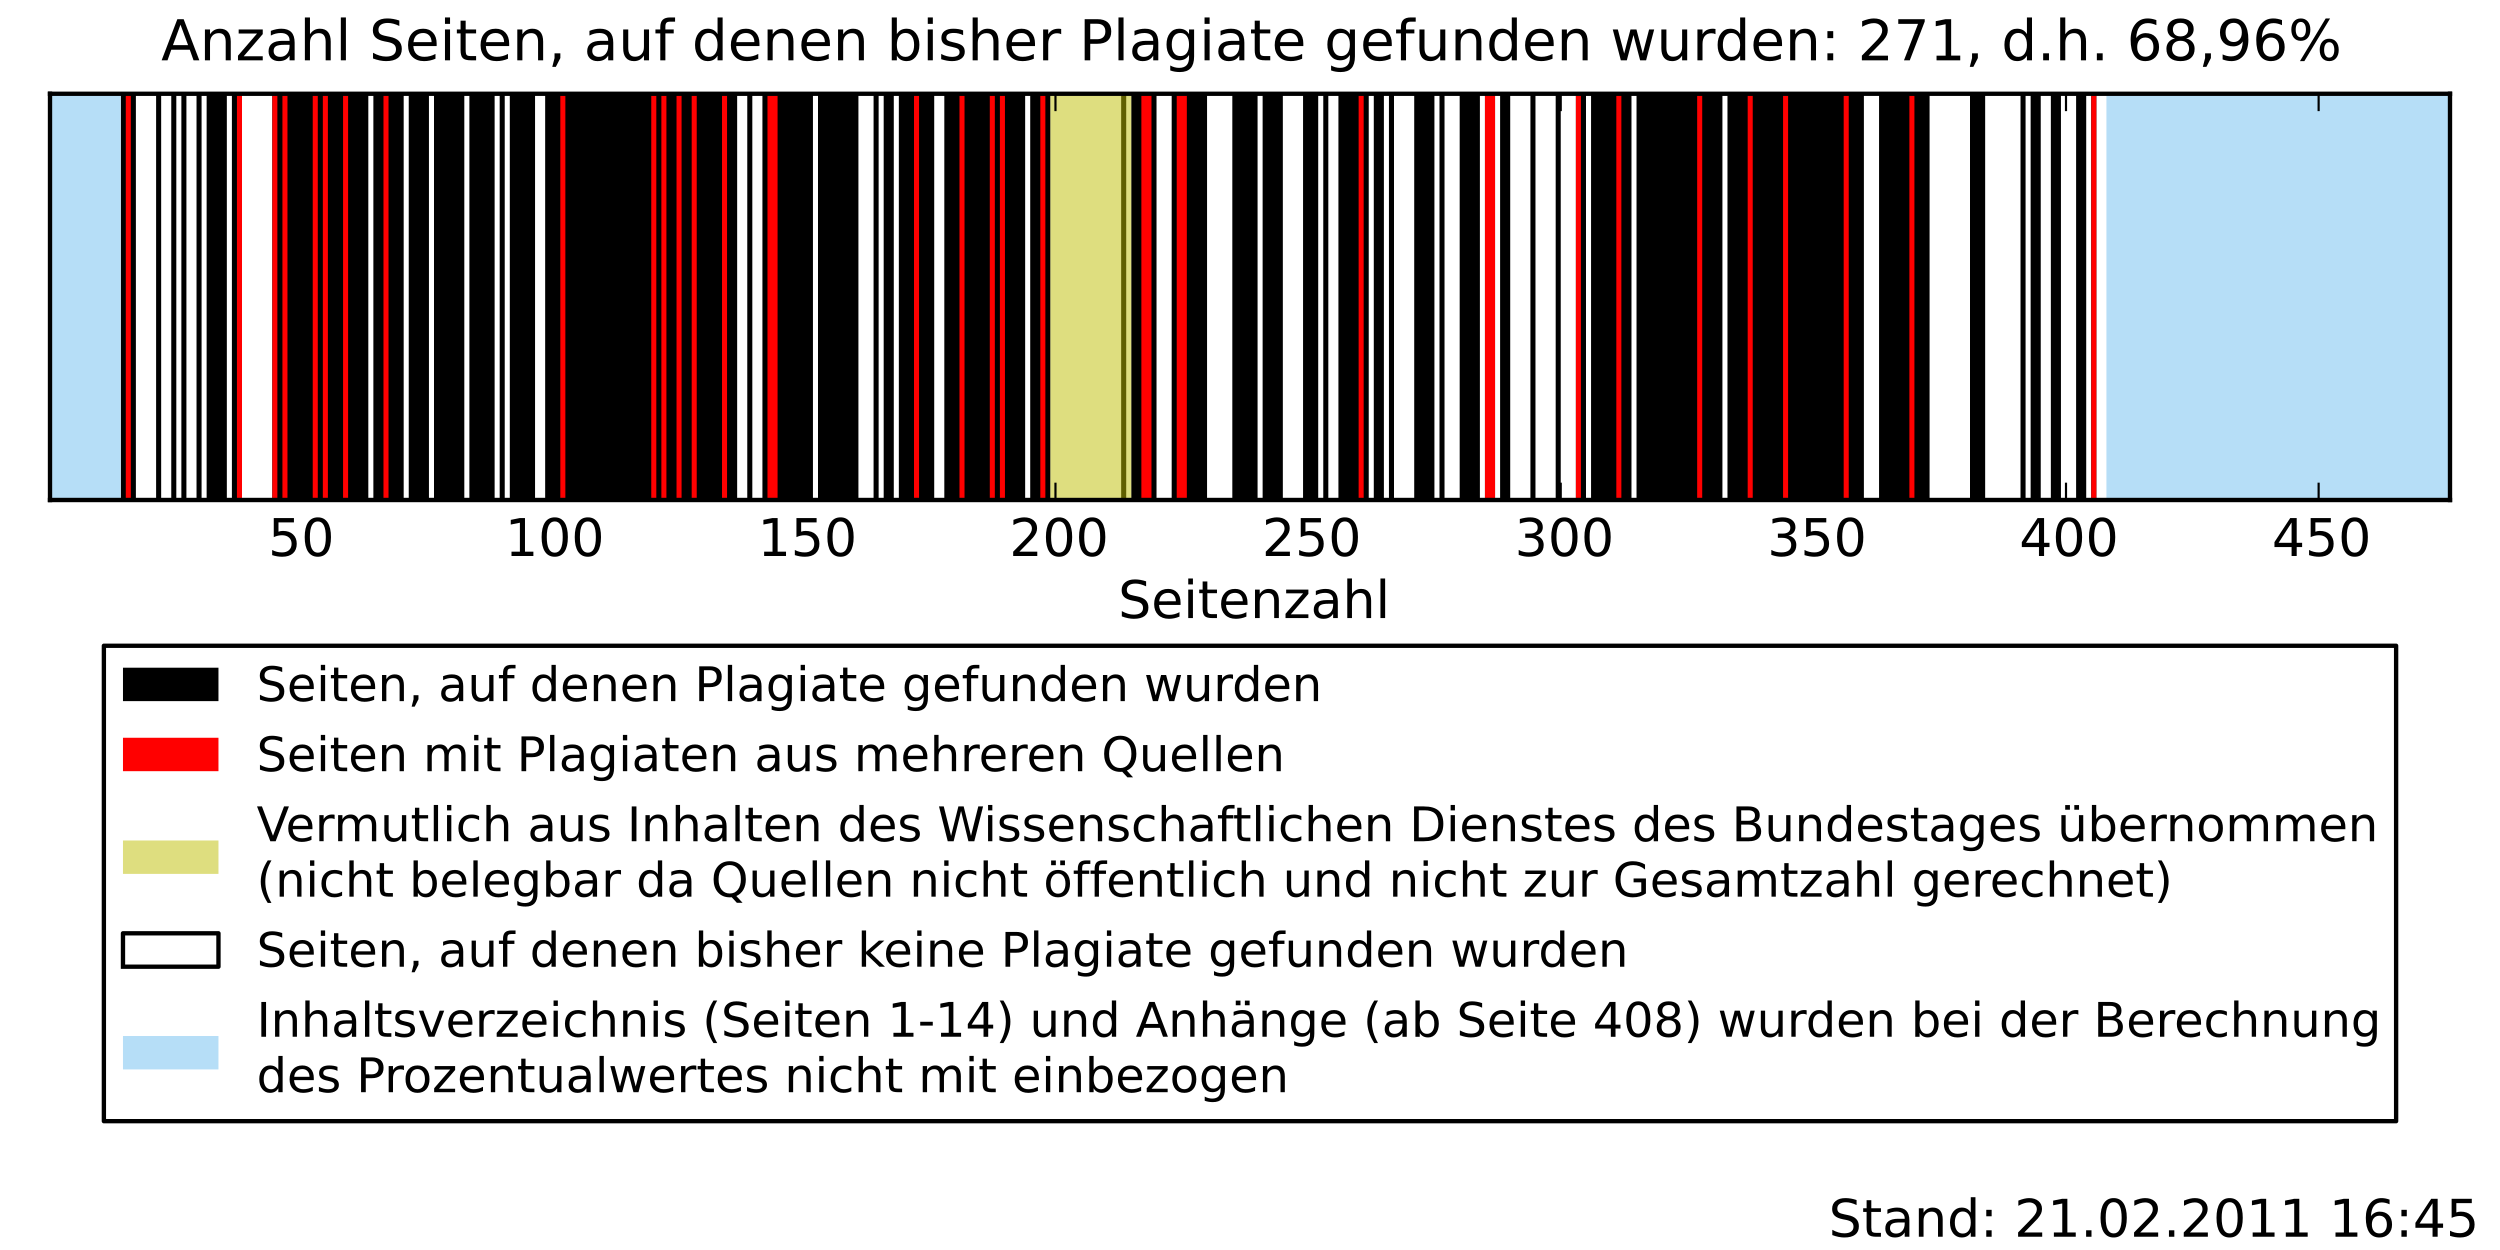<?xml version="1.0" standalone="no"?>
<!DOCTYPE svg PUBLIC "-//W3C//DTD SVG 1.1//EN"
  "http://www.w3.org/Graphics/SVG/1.1/DTD/svg11.dtd">
<!-- Created with matplotlib (http://matplotlib.sourceforge.net/) -->
<svg width="576pt" height="288pt" viewBox="0 0 576 288"
   xmlns="http://www.w3.org/2000/svg"
   xmlns:xlink="http://www.w3.org/1999/xlink"
   version="1.1"
   id="svg1">
<rect x="0" y="0" width="576" height="288" fill="#333333" stroke="none"/>
<g id="figure1">
<g id="patch1">
<path style="fill: #ffffff; stroke: #ffffff; stroke-width: 1; stroke-linejoin: round; stroke-linecap: square;  opacity: 1"  d="M0 288L576 288L576 0
L0 0L0 288"/>
</g>
<g id="axes1">
<g id="patch2">
<path style="fill: #ffffff; opacity: 1"  d="M11.52 115.2L564.48 115.2L564.48 21.6
L11.52 21.6L11.52 115.2"/>
</g>
<g id="patch3">
<defs>
  <clipPath id="pd5fab40939f2dc1ae70b2214b5c66401">
<rect x="11.52" y="21.6" width="552.96" height="93.6"/>
  </clipPath>
</defs><path style="fill: #000000; opacity: 1" clip-path="url(#pd5fab40939f2dc1ae70b2214b5c66401)" d="M27.818 115.2L31.31 115.2L31.31 21.6
L27.818 21.6L27.818 115.2"/>
</g>
<g id="patch4">
<path style="fill: #000000; opacity: 1" clip-path="url(#pd5fab40939f2dc1ae70b2214b5c66401)" d="M35.967 115.2L37.131 115.2L37.131 21.6
L35.967 21.6L35.967 115.2"/>
</g>
<g id="patch5">
<path style="fill: #000000; opacity: 1" clip-path="url(#pd5fab40939f2dc1ae70b2214b5c66401)" d="M39.459 115.2L40.623 115.2L40.623 21.6
L39.459 21.6L39.459 115.2"/>
</g>
<g id="patch6">
<path style="fill: #000000; opacity: 1" clip-path="url(#pd5fab40939f2dc1ae70b2214b5c66401)" d="M41.787 115.2L42.951 115.2L42.951 21.6
L41.787 21.6L41.787 115.2"/>
</g>
<g id="patch7">
<path style="fill: #000000; opacity: 1" clip-path="url(#pd5fab40939f2dc1ae70b2214b5c66401)" d="M45.28 115.2L46.444 115.2L46.444 21.6
L45.28 21.6L45.28 115.2"/>
</g>
<g id="patch8">
<path style="fill: #000000; opacity: 1" clip-path="url(#pd5fab40939f2dc1ae70b2214b5c66401)" d="M47.608 115.2L52.264 115.2L52.264 21.6
L47.608 21.6L47.608 115.2"/>
</g>
<g id="patch9">
<path style="fill: #000000; opacity: 1" clip-path="url(#pd5fab40939f2dc1ae70b2214b5c66401)" d="M53.429 115.2L55.757 115.2L55.757 21.6
L53.429 21.6L53.429 115.2"/>
</g>
<g id="patch10">
<path style="fill: #000000; opacity: 1" clip-path="url(#pd5fab40939f2dc1ae70b2214b5c66401)" d="M62.742 115.2L84.86 115.2L84.86 21.6
L62.742 21.6L62.742 115.2"/>
</g>
<g id="patch11">
<path style="fill: #000000; opacity: 1" clip-path="url(#pd5fab40939f2dc1ae70b2214b5c66401)" d="M86.024 115.2L93.009 115.2L93.009 21.6
L86.024 21.6L86.024 115.2"/>
</g>
<g id="patch12">
<path style="fill: #000000; opacity: 1" clip-path="url(#pd5fab40939f2dc1ae70b2214b5c66401)" d="M94.173 115.2L98.829 115.2L98.829 21.6
L94.173 21.6L94.173 115.2"/>
</g>
<g id="patch13">
<path style="fill: #000000; opacity: 1" clip-path="url(#pd5fab40939f2dc1ae70b2214b5c66401)" d="M99.994 115.2L106.978 115.2L106.978 21.6
L99.994 21.6L99.994 115.2"/>
</g>
<g id="patch14">
<path style="fill: #000000; opacity: 1" clip-path="url(#pd5fab40939f2dc1ae70b2214b5c66401)" d="M108.142 115.2L113.963 115.2L113.963 21.6
L108.142 21.6L108.142 115.2"/>
</g>
<g id="patch15">
<path style="fill: #000000; opacity: 1" clip-path="url(#pd5fab40939f2dc1ae70b2214b5c66401)" d="M115.127 115.2L116.291 115.2L116.291 21.6
L115.127 21.6L115.127 115.2"/>
</g>
<g id="patch16">
<path style="fill: #000000; opacity: 1" clip-path="url(#pd5fab40939f2dc1ae70b2214b5c66401)" d="M117.455 115.2L123.276 115.2L123.276 21.6
L117.455 21.6L117.455 115.2"/>
</g>
<g id="patch17">
<path style="fill: #000000; opacity: 1" clip-path="url(#pd5fab40939f2dc1ae70b2214b5c66401)" d="M125.604 115.2L169.841 115.2L169.841 21.6
L125.604 21.6L125.604 115.2"/>
</g>
<g id="patch18">
<path style="fill: #000000; opacity: 1" clip-path="url(#pd5fab40939f2dc1ae70b2214b5c66401)" d="M172.169 115.2L173.334 115.2L173.334 21.6
L172.169 21.6L172.169 115.2"/>
</g>
<g id="patch19">
<path style="fill: #000000; opacity: 1" clip-path="url(#pd5fab40939f2dc1ae70b2214b5c66401)" d="M175.662 115.2L187.303 115.2L187.303 21.6
L175.662 21.6L175.662 115.2"/>
</g>
<g id="patch20">
<path style="fill: #000000; opacity: 1" clip-path="url(#pd5fab40939f2dc1ae70b2214b5c66401)" d="M188.467 115.2L197.78 115.2L197.78 21.6
L188.467 21.6L188.467 115.2"/>
</g>
<g id="patch21">
<path style="fill: #000000; opacity: 1" clip-path="url(#pd5fab40939f2dc1ae70b2214b5c66401)" d="M201.273 115.2L202.437 115.2L202.437 21.6
L201.273 21.6L201.273 115.2"/>
</g>
<g id="patch22">
<path style="fill: #000000; opacity: 1" clip-path="url(#pd5fab40939f2dc1ae70b2214b5c66401)" d="M203.601 115.2L205.929 115.2L205.929 21.6
L203.601 21.6L203.601 115.2"/>
</g>
<g id="patch23">
<path style="fill: #000000; opacity: 1" clip-path="url(#pd5fab40939f2dc1ae70b2214b5c66401)" d="M207.093 115.2L215.242 115.2L215.242 21.6
L207.093 21.6L207.093 115.2"/>
</g>
<g id="patch24">
<path style="fill: #000000; opacity: 1" clip-path="url(#pd5fab40939f2dc1ae70b2214b5c66401)" d="M217.57 115.2L236.196 115.2L236.196 21.6
L217.57 21.6L217.57 115.2"/>
</g>
<g id="patch25">
<path style="fill: #000000; opacity: 1" clip-path="url(#pd5fab40939f2dc1ae70b2214b5c66401)" d="M237.361 115.2L242.017 115.2L242.017 21.6
L237.361 21.6L237.361 115.2"/>
</g>
<g id="patch26">
<path style="fill: #000000; opacity: 1" clip-path="url(#pd5fab40939f2dc1ae70b2214b5c66401)" d="M258.315 115.2L259.479 115.2L259.479 21.6
L258.315 21.6L258.315 115.2"/>
</g>
<g id="patch27">
<path style="fill: #000000; opacity: 1" clip-path="url(#pd5fab40939f2dc1ae70b2214b5c66401)" d="M260.643 115.2L266.464 115.2L266.464 21.6
L260.643 21.6L260.643 115.2"/>
</g>
<g id="patch28">
<path style="fill: #000000; opacity: 1" clip-path="url(#pd5fab40939f2dc1ae70b2214b5c66401)" d="M269.956 115.2L278.105 115.2L278.105 21.6
L269.956 21.6L269.956 115.2"/>
</g>
<g id="patch29">
<path style="fill: #000000; opacity: 1" clip-path="url(#pd5fab40939f2dc1ae70b2214b5c66401)" d="M283.926 115.2L289.746 115.2L289.746 21.6
L283.926 21.6L283.926 115.2"/>
</g>
<g id="patch30">
<path style="fill: #000000; opacity: 1" clip-path="url(#pd5fab40939f2dc1ae70b2214b5c66401)" d="M290.91 115.2L295.567 115.2L295.567 21.6
L290.91 21.6L290.91 115.2"/>
</g>
<g id="patch31">
<path style="fill: #000000; opacity: 1" clip-path="url(#pd5fab40939f2dc1ae70b2214b5c66401)" d="M300.223 115.2L303.716 115.2L303.716 21.6
L300.223 21.6L300.223 115.2"/>
</g>
<g id="patch32">
<path style="fill: #000000; opacity: 1" clip-path="url(#pd5fab40939f2dc1ae70b2214b5c66401)" d="M304.88 115.2L306.044 115.2L306.044 21.6
L304.88 21.6L304.88 115.2"/>
</g>
<g id="patch33">
<path style="fill: #000000; opacity: 1" clip-path="url(#pd5fab40939f2dc1ae70b2214b5c66401)" d="M308.372 115.2L315.357 115.2L315.357 21.6
L308.372 21.6L308.372 115.2"/>
</g>
<g id="patch34">
<path style="fill: #000000; opacity: 1" clip-path="url(#pd5fab40939f2dc1ae70b2214b5c66401)" d="M316.521 115.2L318.849 115.2L318.849 21.6
L316.521 21.6L316.521 115.2"/>
</g>
<g id="patch35">
<path style="fill: #000000; opacity: 1" clip-path="url(#pd5fab40939f2dc1ae70b2214b5c66401)" d="M320.013 115.2L321.178 115.2L321.178 21.6
L320.013 21.6L320.013 115.2"/>
</g>
<g id="patch36">
<path style="fill: #000000; opacity: 1" clip-path="url(#pd5fab40939f2dc1ae70b2214b5c66401)" d="M325.834 115.2L330.491 115.2L330.491 21.6
L325.834 21.6L325.834 115.2"/>
</g>
<g id="patch37">
<path style="fill: #000000; opacity: 1" clip-path="url(#pd5fab40939f2dc1ae70b2214b5c66401)" d="M331.655 115.2L332.819 115.2L332.819 21.6
L331.655 21.6L331.655 115.2"/>
</g>
<g id="patch38">
<path style="fill: #000000; opacity: 1" clip-path="url(#pd5fab40939f2dc1ae70b2214b5c66401)" d="M336.311 115.2L340.968 115.2L340.968 21.6
L336.311 21.6L336.311 115.2"/>
</g>
<g id="patch39">
<path style="fill: #000000; opacity: 1" clip-path="url(#pd5fab40939f2dc1ae70b2214b5c66401)" d="M342.132 115.2L344.46 115.2L344.46 21.6
L342.132 21.6L342.132 115.2"/>
</g>
<g id="patch40">
<path style="fill: #000000; opacity: 1" clip-path="url(#pd5fab40939f2dc1ae70b2214b5c66401)" d="M345.624 115.2L347.953 115.2L347.953 21.6
L345.624 21.6L345.624 115.2"/>
</g>
<g id="patch41">
<path style="fill: #000000; opacity: 1" clip-path="url(#pd5fab40939f2dc1ae70b2214b5c66401)" d="M352.609 115.2L353.773 115.2L353.773 21.6
L352.609 21.6L352.609 115.2"/>
</g>
<g id="patch42">
<path style="fill: #000000; opacity: 1" clip-path="url(#pd5fab40939f2dc1ae70b2214b5c66401)" d="M358.43 115.2L359.594 115.2L359.594 21.6
L358.43 21.6L358.43 115.2"/>
</g>
<g id="patch43">
<path style="fill: #000000; opacity: 1" clip-path="url(#pd5fab40939f2dc1ae70b2214b5c66401)" d="M363.086 115.2L365.414 115.2L365.414 21.6
L363.086 21.6L363.086 115.2"/>
</g>
<g id="patch44">
<path style="fill: #000000; opacity: 1" clip-path="url(#pd5fab40939f2dc1ae70b2214b5c66401)" d="M366.579 115.2L375.892 115.2L375.892 21.6
L366.579 21.6L366.579 115.2"/>
</g>
<g id="patch45">
<path style="fill: #000000; opacity: 1" clip-path="url(#pd5fab40939f2dc1ae70b2214b5c66401)" d="M377.056 115.2L396.846 115.2L396.846 21.6
L377.056 21.6L377.056 115.2"/>
</g>
<g id="patch46">
<path style="fill: #000000; opacity: 1" clip-path="url(#pd5fab40939f2dc1ae70b2214b5c66401)" d="M398.01 115.2L429.441 115.2L429.441 21.6
L398.01 21.6L398.01 115.2"/>
</g>
<g id="patch47">
<path style="fill: #000000; opacity: 1" clip-path="url(#pd5fab40939f2dc1ae70b2214b5c66401)" d="M432.934 115.2L444.575 115.2L444.575 21.6
L432.934 21.6L432.934 115.2"/>
</g>
<g id="patch48">
<path style="fill: #000000; opacity: 1" clip-path="url(#pd5fab40939f2dc1ae70b2214b5c66401)" d="M453.888 115.2L457.38 115.2L457.38 21.6
L453.888 21.6L453.888 115.2"/>
</g>
<g id="patch49">
<path style="fill: #000000; opacity: 1" clip-path="url(#pd5fab40939f2dc1ae70b2214b5c66401)" d="M465.529 115.2L466.693 115.2L466.693 21.6
L465.529 21.6L465.529 115.2"/>
</g>
<g id="patch50">
<path style="fill: #000000; opacity: 1" clip-path="url(#pd5fab40939f2dc1ae70b2214b5c66401)" d="M467.858 115.2L470.186 115.2L470.186 21.6
L467.858 21.6L467.858 115.2"/>
</g>
<g id="patch51">
<path style="fill: #000000; opacity: 1" clip-path="url(#pd5fab40939f2dc1ae70b2214b5c66401)" d="M472.514 115.2L474.842 115.2L474.842 21.6
L472.514 21.6L472.514 115.2"/>
</g>
<g id="patch52">
<path style="fill: #000000; opacity: 1" clip-path="url(#pd5fab40939f2dc1ae70b2214b5c66401)" d="M478.335 115.2L480.663 115.2L480.663 21.6
L478.335 21.6L478.335 115.2"/>
</g>
<g id="patch53">
<path style="fill: #000000; opacity: 1" clip-path="url(#pd5fab40939f2dc1ae70b2214b5c66401)" d="M481.827 115.2L482.991 115.2L482.991 21.6
L481.827 21.6L481.827 115.2"/>
</g>
<g id="patch54">
<path style="fill: #ff0000; opacity: 1" clip-path="url(#pd5fab40939f2dc1ae70b2214b5c66401)" d="M28.982 115.2L30.146 115.2L30.146 21.6
L28.982 21.6L28.982 115.2"/>
</g>
<g id="patch55">
<path style="fill: #ff0000; opacity: 1" clip-path="url(#pd5fab40939f2dc1ae70b2214b5c66401)" d="M54.593 115.2L55.757 115.2L55.757 21.6
L54.593 21.6L54.593 115.2"/>
</g>
<g id="patch56">
<path style="fill: #ff0000; opacity: 1" clip-path="url(#pd5fab40939f2dc1ae70b2214b5c66401)" d="M62.742 115.2L63.906 115.2L63.906 21.6
L62.742 21.6L62.742 115.2"/>
</g>
<g id="patch57">
<path style="fill: #ff0000; opacity: 1" clip-path="url(#pd5fab40939f2dc1ae70b2214b5c66401)" d="M65.07 115.2L66.234 115.2L66.234 21.6
L65.07 21.6L65.07 115.2"/>
</g>
<g id="patch58">
<path style="fill: #ff0000; opacity: 1" clip-path="url(#pd5fab40939f2dc1ae70b2214b5c66401)" d="M72.055 115.2L73.219 115.2L73.219 21.6
L72.055 21.6L72.055 115.2"/>
</g>
<g id="patch59">
<path style="fill: #ff0000; opacity: 1" clip-path="url(#pd5fab40939f2dc1ae70b2214b5c66401)" d="M74.383 115.2L75.547 115.2L75.547 21.6
L74.383 21.6L74.383 115.2"/>
</g>
<g id="patch60">
<path style="fill: #ff0000; opacity: 1" clip-path="url(#pd5fab40939f2dc1ae70b2214b5c66401)" d="M79.039 115.2L80.203 115.2L80.203 21.6
L79.039 21.6L79.039 115.2"/>
</g>
<g id="patch61">
<path style="fill: #ff0000; opacity: 1" clip-path="url(#pd5fab40939f2dc1ae70b2214b5c66401)" d="M88.352 115.2L89.516 115.2L89.516 21.6
L88.352 21.6L88.352 115.2"/>
</g>
<g id="patch62">
<path style="fill: #ff0000; opacity: 1" clip-path="url(#pd5fab40939f2dc1ae70b2214b5c66401)" d="M129.097 115.2L130.261 115.2L130.261 21.6
L129.097 21.6L129.097 115.2"/>
</g>
<g id="patch63">
<path style="fill: #ff0000; opacity: 1" clip-path="url(#pd5fab40939f2dc1ae70b2214b5c66401)" d="M150.051 115.2L151.215 115.2L151.215 21.6
L150.051 21.6L150.051 115.2"/>
</g>
<g id="patch64">
<path style="fill: #ff0000; opacity: 1" clip-path="url(#pd5fab40939f2dc1ae70b2214b5c66401)" d="M152.379 115.2L153.543 115.2L153.543 21.6
L152.379 21.6L152.379 115.2"/>
</g>
<g id="patch65">
<path style="fill: #ff0000; opacity: 1" clip-path="url(#pd5fab40939f2dc1ae70b2214b5c66401)" d="M155.872 115.2L157.036 115.2L157.036 21.6
L155.872 21.6L155.872 115.2"/>
</g>
<g id="patch66">
<path style="fill: #ff0000; opacity: 1" clip-path="url(#pd5fab40939f2dc1ae70b2214b5c66401)" d="M159.364 115.2L160.528 115.2L160.528 21.6
L159.364 21.6L159.364 115.2"/>
</g>
<g id="patch67">
<path style="fill: #ff0000; opacity: 1" clip-path="url(#pd5fab40939f2dc1ae70b2214b5c66401)" d="M166.349 115.2L167.513 115.2L167.513 21.6
L166.349 21.6L166.349 115.2"/>
</g>
<g id="patch68">
<path style="fill: #ff0000; opacity: 1" clip-path="url(#pd5fab40939f2dc1ae70b2214b5c66401)" d="M176.826 115.2L179.154 115.2L179.154 21.6
L176.826 21.6L176.826 115.2"/>
</g>
<g id="patch69">
<path style="fill: #ff0000; opacity: 1" clip-path="url(#pd5fab40939f2dc1ae70b2214b5c66401)" d="M210.586 115.2L211.75 115.2L211.75 21.6
L210.586 21.6L210.586 115.2"/>
</g>
<g id="patch70">
<path style="fill: #ff0000; opacity: 1" clip-path="url(#pd5fab40939f2dc1ae70b2214b5c66401)" d="M221.063 115.2L222.227 115.2L222.227 21.6
L221.063 21.6L221.063 115.2"/>
</g>
<g id="patch71">
<path style="fill: #ff0000; opacity: 1" clip-path="url(#pd5fab40939f2dc1ae70b2214b5c66401)" d="M228.047 115.2L229.212 115.2L229.212 21.6
L228.047 21.6L228.047 115.2"/>
</g>
<g id="patch72">
<path style="fill: #ff0000; opacity: 1" clip-path="url(#pd5fab40939f2dc1ae70b2214b5c66401)" d="M230.376 115.2L231.54 115.2L231.54 21.6
L230.376 21.6L230.376 115.2"/>
</g>
<g id="patch73">
<path style="fill: #ff0000; opacity: 1" clip-path="url(#pd5fab40939f2dc1ae70b2214b5c66401)" d="M239.689 115.2L240.853 115.2L240.853 21.6
L239.689 21.6L239.689 115.2"/>
</g>
<g id="patch74">
<path style="fill: #ff0000; opacity: 1" clip-path="url(#pd5fab40939f2dc1ae70b2214b5c66401)" d="M262.971 115.2L265.3 115.2L265.3 21.6
L262.971 21.6L262.971 115.2"/>
</g>
<g id="patch75">
<path style="fill: #ff0000; opacity: 1" clip-path="url(#pd5fab40939f2dc1ae70b2214b5c66401)" d="M271.12 115.2L273.448 115.2L273.448 21.6
L271.12 21.6L271.12 115.2"/>
</g>
<g id="patch76">
<path style="fill: #ff0000; opacity: 1" clip-path="url(#pd5fab40939f2dc1ae70b2214b5c66401)" d="M313.029 115.2L314.193 115.2L314.193 21.6
L313.029 21.6L313.029 115.2"/>
</g>
<g id="patch77">
<path style="fill: #ff0000; opacity: 1" clip-path="url(#pd5fab40939f2dc1ae70b2214b5c66401)" d="M342.132 115.2L344.46 115.2L344.46 21.6
L342.132 21.6L342.132 115.2"/>
</g>
<g id="patch78">
<path style="fill: #ff0000; opacity: 1" clip-path="url(#pd5fab40939f2dc1ae70b2214b5c66401)" d="M363.086 115.2L364.25 115.2L364.25 21.6
L363.086 21.6L363.086 115.2"/>
</g>
<g id="patch79">
<path style="fill: #ff0000; opacity: 1" clip-path="url(#pd5fab40939f2dc1ae70b2214b5c66401)" d="M372.399 115.2L373.563 115.2L373.563 21.6
L372.399 21.6L372.399 115.2"/>
</g>
<g id="patch80">
<path style="fill: #ff0000; opacity: 1" clip-path="url(#pd5fab40939f2dc1ae70b2214b5c66401)" d="M391.025 115.2L392.189 115.2L392.189 21.6
L391.025 21.6L391.025 115.2"/>
</g>
<g id="patch81">
<path style="fill: #ff0000; opacity: 1" clip-path="url(#pd5fab40939f2dc1ae70b2214b5c66401)" d="M402.666 115.2L403.831 115.2L403.831 21.6
L402.666 21.6L402.666 115.2"/>
</g>
<g id="patch82">
<path style="fill: #ff0000; opacity: 1" clip-path="url(#pd5fab40939f2dc1ae70b2214b5c66401)" d="M410.815 115.2L411.979 115.2L411.979 21.6
L410.815 21.6L410.815 115.2"/>
</g>
<g id="patch83">
<path style="fill: #ff0000; opacity: 1" clip-path="url(#pd5fab40939f2dc1ae70b2214b5c66401)" d="M424.785 115.2L425.949 115.2L425.949 21.6
L424.785 21.6L424.785 115.2"/>
</g>
<g id="patch84">
<path style="fill: #ff0000; opacity: 1" clip-path="url(#pd5fab40939f2dc1ae70b2214b5c66401)" d="M439.918 115.2L441.083 115.2L441.083 21.6
L439.918 21.6L439.918 115.2"/>
</g>
<g id="patch85">
<path style="fill: #ff0000; opacity: 1" clip-path="url(#pd5fab40939f2dc1ae70b2214b5c66401)" d="M481.827 115.2L482.991 115.2L482.991 21.6
L481.827 21.6L481.827 115.2"/>
</g>
<g id="patch86">
<path style="fill: #bfbf00; opacity: 0.5" clip-path="url(#pd5fab40939f2dc1ae70b2214b5c66401)" d="M242.017 115.2L260.643 115.2L260.643 21.6
L242.017 21.6L242.017 115.2"/>
</g>
<g id="patch87">
<path style="fill: #ffffff; stroke: #000000; stroke-width: 1; stroke-linejoin: round; stroke-linecap: square;  opacity: 1" clip-path="url(#pd5fab40939f2dc1ae70b2214b5c66401)" d="M10.356 208.8L10.356 208.8L10.356 208.8
L10.356 208.8"/>
</g>
<g id="patch88">
<path style="fill: #b6def7; opacity: 1" clip-path="url(#pd5fab40939f2dc1ae70b2214b5c66401)" d="M11.52 115.2L27.818 115.2L27.818 21.6
L11.52 21.6L11.52 115.2"/>
</g>
<g id="patch89">
<path style="fill: #b6def7; opacity: 1" clip-path="url(#pd5fab40939f2dc1ae70b2214b5c66401)" d="M485.319 115.2L564.48 115.2L564.48 21.6
L485.319 21.6L485.319 115.2"/>
</g>
<g id="matplotlib.axis1">
<g id="xtick1">
<g id="line2d1">
<defs><path id="m30e32995789d870ad79a2e54c91cf9c6" d="M0 0L0 -4"/></defs>
<g ><use style="fill: none; stroke: #000000; stroke-width: 0.5; stroke-linejoin: round; stroke-linecap: butt;  opacity: 1" xlink:href="#m30e32995789d870ad79a2e54c91cf9c6" x="68.562" y="115.2"/>
</g></g>
<g id="line2d2">
<defs><path id="m9281cae24120827b11d5ea8a7ad3e96b" d="M0 0L0 4"/></defs>
<g ><use style="fill: none; stroke: #000000; stroke-width: 0.5; stroke-linejoin: round; stroke-linecap: butt;  opacity: 1" xlink:href="#m9281cae24120827b11d5ea8a7ad3e96b" x="68.562" y="21.6"/>
</g></g>
<g id="text1">
<defs>
<path id="c_1260a2df50f305f3db244e29828f968e" d="M10.797 -72.906l38.719 0l0 8.312l-29.688 0l0 17.859q2.141 -0.734 4.281 -1.094q2.156 -0.359 4.312 -0.359q12.203 0 19.328 6.688q7.141 6.688 7.141 18.109q0 11.766 -7.328 18.297q-7.328 6.516 -20.656 6.516q-4.594 0 -9.359 -0.781q-4.75 -0.781 -9.828 -2.344l0 -9.922q4.391 2.391 9.078 3.562q4.688 1.172 9.906 1.172q8.453 0 13.375 -4.438q4.938 -4.438 4.938 -12.062q0 -7.609 -4.938 -12.047q-4.922 -4.453 -13.375 -4.453q-3.953 0 -7.891 0.875q-3.922 0.875 -8.016 2.734z"/>
<path id="c_7a2040fe3b94fcd41d0a72c84e93b115" d="M31.781 -66.406q-7.609 0 -11.453 7.5q-3.828 7.484 -3.828 22.531q0 14.984 3.828 22.484q3.844 7.5 11.453 7.5q7.672 0 11.5 -7.5q3.844 -7.5 3.844 -22.484q0 -15.047 -3.844 -22.531q-3.828 -7.5 -11.5 -7.5M31.781 -74.219q12.266 0 18.734 9.703q6.469 9.688 6.469 28.141q0 18.406 -6.469 28.109q-6.469 9.688 -18.734 9.688q-12.25 0 -18.719 -9.688q-6.469 -9.703 -6.469 -28.109q0 -18.453 6.469 -28.141q6.469 -9.703 18.719 -9.703"/>
</defs>
<g style="fill: #000000; opacity: 1" transform="translate(61.781,128.106)scale(0.12)">
<use xlink:href="#c_1260a2df50f305f3db244e29828f968e"/>
<use xlink:href="#c_7a2040fe3b94fcd41d0a72c84e93b115" x="63.623"/>
</g>
</g>
</g>
<g id="xtick2">
<g id="line2d3">
<g ><use style="fill: none; stroke: #000000; stroke-width: 0.5; stroke-linejoin: round; stroke-linecap: butt;  opacity: 1" xlink:href="#m30e32995789d870ad79a2e54c91cf9c6" x="126.769" y="115.2"/>
</g></g>
<g id="line2d4">
<g ><use style="fill: none; stroke: #000000; stroke-width: 0.5; stroke-linejoin: round; stroke-linecap: butt;  opacity: 1" xlink:href="#m9281cae24120827b11d5ea8a7ad3e96b" x="126.769" y="21.6"/>
</g></g>
<g id="text2">
<defs>
<path id="c_42baa63129a918535c52adb20d687ea7" d="M12.406 -8.297l16.109 0l0 -55.625l-17.531 3.516l0 -8.984l17.438 -3.516l9.859 0l0 64.609l16.109 0l0 8.297l-41.984 0z"/>
</defs>
<g style="fill: #000000; opacity: 1" transform="translate(116.362,128.106)scale(0.12)">
<use xlink:href="#c_42baa63129a918535c52adb20d687ea7"/>
<use xlink:href="#c_7a2040fe3b94fcd41d0a72c84e93b115" x="63.623"/>
<use xlink:href="#c_7a2040fe3b94fcd41d0a72c84e93b115" x="127.246"/>
</g>
</g>
</g>
<g id="xtick3">
<g id="line2d5">
<g ><use style="fill: none; stroke: #000000; stroke-width: 0.5; stroke-linejoin: round; stroke-linecap: butt;  opacity: 1" xlink:href="#m30e32995789d870ad79a2e54c91cf9c6" x="184.975" y="115.2"/>
</g></g>
<g id="line2d6">
<g ><use style="fill: none; stroke: #000000; stroke-width: 0.5; stroke-linejoin: round; stroke-linecap: butt;  opacity: 1" xlink:href="#m9281cae24120827b11d5ea8a7ad3e96b" x="184.975" y="21.6"/>
</g></g>
<g id="text3">
<g style="fill: #000000; opacity: 1" transform="translate(174.569,128.106)scale(0.12)">
<use xlink:href="#c_42baa63129a918535c52adb20d687ea7"/>
<use xlink:href="#c_1260a2df50f305f3db244e29828f968e" x="63.623"/>
<use xlink:href="#c_7a2040fe3b94fcd41d0a72c84e93b115" x="127.246"/>
</g>
</g>
</g>
<g id="xtick4">
<g id="line2d7">
<g ><use style="fill: none; stroke: #000000; stroke-width: 0.5; stroke-linejoin: round; stroke-linecap: butt;  opacity: 1" xlink:href="#m30e32995789d870ad79a2e54c91cf9c6" x="243.181" y="115.2"/>
</g></g>
<g id="line2d8">
<g ><use style="fill: none; stroke: #000000; stroke-width: 0.5; stroke-linejoin: round; stroke-linecap: butt;  opacity: 1" xlink:href="#m9281cae24120827b11d5ea8a7ad3e96b" x="243.181" y="21.6"/>
</g></g>
<g id="text4">
<defs>
<path id="c_ed3f3ed3ebfbd18bcb9c012009a68ad1" d="M19.188 -8.297l34.422 0l0 8.297l-46.281 0l0 -8.297q5.609 -5.812 15.297 -15.594q9.703 -9.797 12.188 -12.641q4.734 -5.312 6.609 -9q1.891 -3.688 1.891 -7.25q0 -5.812 -4.078 -9.469q-4.078 -3.672 -10.625 -3.672q-4.641 0 -9.797 1.609q-5.141 1.609 -11 4.891l0 -9.969q5.953 -2.391 11.125 -3.609q5.188 -1.219 9.484 -1.219q11.328 0 18.062 5.672q6.734 5.656 6.734 15.125q0 4.5 -1.688 8.531q-1.672 4.016 -6.125 9.484q-1.219 1.422 -7.766 8.188q-6.531 6.766 -18.453 18.922"/>
</defs>
<g style="fill: #000000; opacity: 1" transform="translate(232.556,128.106)scale(0.12)">
<use xlink:href="#c_ed3f3ed3ebfbd18bcb9c012009a68ad1"/>
<use xlink:href="#c_7a2040fe3b94fcd41d0a72c84e93b115" x="63.623"/>
<use xlink:href="#c_7a2040fe3b94fcd41d0a72c84e93b115" x="127.246"/>
</g>
</g>
</g>
<g id="xtick5">
<g id="line2d9">
<g ><use style="fill: none; stroke: #000000; stroke-width: 0.5; stroke-linejoin: round; stroke-linecap: butt;  opacity: 1" xlink:href="#m30e32995789d870ad79a2e54c91cf9c6" x="301.387" y="115.2"/>
</g></g>
<g id="line2d10">
<g ><use style="fill: none; stroke: #000000; stroke-width: 0.5; stroke-linejoin: round; stroke-linecap: butt;  opacity: 1" xlink:href="#m9281cae24120827b11d5ea8a7ad3e96b" x="301.387" y="21.6"/>
</g></g>
<g id="text5">
<g style="fill: #000000; opacity: 1" transform="translate(290.762,128.106)scale(0.12)">
<use xlink:href="#c_ed3f3ed3ebfbd18bcb9c012009a68ad1"/>
<use xlink:href="#c_1260a2df50f305f3db244e29828f968e" x="63.623"/>
<use xlink:href="#c_7a2040fe3b94fcd41d0a72c84e93b115" x="127.246"/>
</g>
</g>
</g>
<g id="xtick6">
<g id="line2d11">
<g ><use style="fill: none; stroke: #000000; stroke-width: 0.5; stroke-linejoin: round; stroke-linecap: butt;  opacity: 1" xlink:href="#m30e32995789d870ad79a2e54c91cf9c6" x="359.594" y="115.2"/>
</g></g>
<g id="line2d12">
<g ><use style="fill: none; stroke: #000000; stroke-width: 0.5; stroke-linejoin: round; stroke-linecap: butt;  opacity: 1" xlink:href="#m9281cae24120827b11d5ea8a7ad3e96b" x="359.594" y="21.6"/>
</g></g>
<g id="text6">
<defs>
<path id="c_3dcfa38a02242cb63ec6726c6e70be7a" d="M40.578 -39.312q7.078 1.516 11.047 6.312q3.984 4.781 3.984 11.812q0 10.781 -7.422 16.703q-7.422 5.906 -21.094 5.906q-4.578 0 -9.438 -0.906q-4.859 -0.906 -10.031 -2.719l0 -9.516q4.094 2.391 8.969 3.609q4.891 1.219 10.219 1.219q9.266 0 14.125 -3.656q4.859 -3.656 4.859 -10.641q0 -6.453 -4.516 -10.078q-4.516 -3.641 -12.562 -3.641l-8.5 0l0 -8.109l8.891 0q7.266 0 11.125 -2.906q3.859 -2.906 3.859 -8.375q0 -5.609 -3.984 -8.609q-3.969 -3.016 -11.391 -3.016q-4.062 0 -8.703 0.891q-4.641 0.875 -10.203 2.719l0 -8.781q5.625 -1.562 10.531 -2.344q4.906 -0.781 9.25 -0.781q11.234 0 17.766 5.109q6.547 5.094 6.547 13.781q0 6.062 -3.469 10.234q-3.469 4.172 -9.859 5.781"/>
</defs>
<g style="fill: #000000; opacity: 1" transform="translate(348.992,128.106)scale(0.12)">
<use xlink:href="#c_3dcfa38a02242cb63ec6726c6e70be7a"/>
<use xlink:href="#c_7a2040fe3b94fcd41d0a72c84e93b115" x="63.623"/>
<use xlink:href="#c_7a2040fe3b94fcd41d0a72c84e93b115" x="127.246"/>
</g>
</g>
</g>
<g id="xtick7">
<g id="line2d13">
<g ><use style="fill: none; stroke: #000000; stroke-width: 0.5; stroke-linejoin: round; stroke-linecap: butt;  opacity: 1" xlink:href="#m30e32995789d870ad79a2e54c91cf9c6" x="417.8" y="115.2"/>
</g></g>
<g id="line2d14">
<g ><use style="fill: none; stroke: #000000; stroke-width: 0.5; stroke-linejoin: round; stroke-linecap: butt;  opacity: 1" xlink:href="#m9281cae24120827b11d5ea8a7ad3e96b" x="417.8" y="21.6"/>
</g></g>
<g id="text7">
<g style="fill: #000000; opacity: 1" transform="translate(407.199,128.106)scale(0.12)">
<use xlink:href="#c_3dcfa38a02242cb63ec6726c6e70be7a"/>
<use xlink:href="#c_1260a2df50f305f3db244e29828f968e" x="63.623"/>
<use xlink:href="#c_7a2040fe3b94fcd41d0a72c84e93b115" x="127.246"/>
</g>
</g>
</g>
<g id="xtick8">
<g id="line2d15">
<g ><use style="fill: none; stroke: #000000; stroke-width: 0.5; stroke-linejoin: round; stroke-linecap: butt;  opacity: 1" xlink:href="#m30e32995789d870ad79a2e54c91cf9c6" x="476.006" y="115.2"/>
</g></g>
<g id="line2d16">
<g ><use style="fill: none; stroke: #000000; stroke-width: 0.5; stroke-linejoin: round; stroke-linecap: butt;  opacity: 1" xlink:href="#m9281cae24120827b11d5ea8a7ad3e96b" x="476.006" y="21.6"/>
</g></g>
<g id="text8">
<defs>
<path id="c_a0416418d96557a09b8c1332d34883ba" d="M37.797 -64.312l-24.906 38.922l24.906 0zM35.203 -72.906l12.406 0l0 47.516l10.406 0l0 8.203l-10.406 0l0 17.188l-9.812 0l0 -17.188l-32.906 0l0 -9.516z"/>
</defs>
<g style="fill: #000000; opacity: 1" transform="translate(465.241,128.106)scale(0.12)">
<use xlink:href="#c_a0416418d96557a09b8c1332d34883ba"/>
<use xlink:href="#c_7a2040fe3b94fcd41d0a72c84e93b115" x="63.623"/>
<use xlink:href="#c_7a2040fe3b94fcd41d0a72c84e93b115" x="127.246"/>
</g>
</g>
</g>
<g id="xtick9">
<g id="line2d17">
<g ><use style="fill: none; stroke: #000000; stroke-width: 0.5; stroke-linejoin: round; stroke-linecap: butt;  opacity: 1" xlink:href="#m30e32995789d870ad79a2e54c91cf9c6" x="534.213" y="115.2"/>
</g></g>
<g id="line2d18">
<g ><use style="fill: none; stroke: #000000; stroke-width: 0.5; stroke-linejoin: round; stroke-linecap: butt;  opacity: 1" xlink:href="#m9281cae24120827b11d5ea8a7ad3e96b" x="534.213" y="21.6"/>
</g></g>
<g id="text9">
<g style="fill: #000000; opacity: 1" transform="translate(523.447,128.106)scale(0.12)">
<use xlink:href="#c_a0416418d96557a09b8c1332d34883ba"/>
<use xlink:href="#c_1260a2df50f305f3db244e29828f968e" x="63.623"/>
<use xlink:href="#c_7a2040fe3b94fcd41d0a72c84e93b115" x="127.246"/>
</g>
</g>
</g>
<g id="text10">
<defs>
<path id="c_b672e4bee30772019085dff1098f516d" d="M53.516 -70.516l0 9.625q-5.609 -2.688 -10.594 -4q-4.984 -1.328 -9.625 -1.328q-8.047 0 -12.422 3.125q-4.375 3.125 -4.375 8.891q0 4.844 2.906 7.312q2.906 2.453 11.016 3.969l5.953 1.219q11.031 2.109 16.281 7.406q5.25 5.297 5.25 14.172q0 10.609 -7.109 16.078q-7.094 5.469 -20.812 5.469q-5.172 0 -11.016 -1.172q-5.828 -1.172 -12.078 -3.469l0 -10.156q6 3.359 11.766 5.078q5.766 1.703 11.328 1.703q8.438 0 13.031 -3.312q4.594 -3.328 4.594 -9.484q0 -5.359 -3.297 -8.391q-3.297 -3.031 -10.812 -4.547l-6.016 -1.172q-11.031 -2.188 -15.969 -6.875q-4.922 -4.688 -4.922 -13.047q0 -9.672 6.812 -15.234q6.812 -5.562 18.766 -5.562q5.141 0 10.453 0.938q5.328 0.922 10.891 2.766"/>
<path id="c_0bce5afba2dc6b9024b26277c38ad8e8" d="M56.203 -29.594l0 4.391l-41.312 0q0.594 9.281 5.594 14.141q5 4.859 13.938 4.859q5.172 0 10.031 -1.266q4.859 -1.266 9.656 -3.812l0 8.5q-4.844 2.047 -9.922 3.125q-5.078 1.078 -10.297 1.078q-13.094 0 -20.734 -7.609q-7.641 -7.625 -7.641 -20.625q0 -13.422 7.25 -21.297q7.25 -7.891 19.562 -7.891q11.031 0 17.453 7.109q6.422 7.094 6.422 19.297M47.219 -32.234q-0.094 -7.359 -4.125 -11.75q-4.031 -4.406 -10.672 -4.406q-7.516 0 -12.031 4.25q-4.516 4.25 -5.203 11.969z"/>
<path id="c_6a63bda47b2f3da1cec6aadd80692cfe" d="M9.422 -54.688l8.984 0l0 54.688l-8.984 0zM9.422 -75.984l8.984 0l0 11.391l-8.984 0z"/>
<path id="c_0f8c41144cfbf448378cb6fd1cc8e549" d="M18.312 -70.219l0 15.531l18.5 0l0 6.984l-18.5 0l0 29.688q0 6.688 1.828 8.594q1.828 1.906 7.453 1.906l9.219 0l0 7.516l-9.219 0q-10.406 0 -14.359 -3.875q-3.953 -3.891 -3.953 -14.141l0 -29.688l-6.594 0l0 -6.984l6.594 0l0 -15.531z"/>
<path id="c_fe791a90f5471e2ab20a5ed41a7fa451" d="M54.891 -33.016l0 33.016l-8.984 0l0 -32.719q0 -7.766 -3.031 -11.609q-3.031 -3.859 -9.078 -3.859q-7.281 0 -11.484 4.641q-4.203 4.625 -4.203 12.641l0 30.906l-9.031 0l0 -54.688l9.031 0l0 8.5q3.234 -4.938 7.594 -7.375q4.375 -2.438 10.094 -2.438q9.422 0 14.25 5.828q4.844 5.828 4.844 17.156"/>
<path id="c_9f267d35ece7e6f3f1d851c2e17a8dec" d="M5.516 -54.688l42.672 0l0 8.203l-33.781 39.312l33.781 0l0 7.172l-43.891 0l0 -8.203l33.797 -39.312l-32.578 0z"/>
<path id="c_01d93a582460e35a7945ca50d148ffeb" d="M34.281 -27.484q-10.891 0 -15.094 2.484q-4.203 2.484 -4.203 8.5q0 4.781 3.156 7.594q3.156 2.797 8.562 2.797q7.484 0 12 -5.297q4.516 -5.297 4.516 -14.078l0 -2zM52.203 -31.203l0 31.203l-8.984 0l0 -8.297q-3.078 4.969 -7.672 7.344q-4.594 2.375 -11.234 2.375q-8.391 0 -13.359 -4.719q-4.953 -4.719 -4.953 -12.625q0 -9.219 6.172 -13.906q6.188 -4.688 18.438 -4.688l12.609 0l0 -0.891q0 -6.203 -4.078 -9.594q-4.078 -3.391 -11.453 -3.391q-4.688 0 -9.141 1.125q-4.438 1.125 -8.531 3.375l0 -8.312q4.922 -1.906 9.562 -2.844q4.641 -0.953 9.031 -0.953q11.875 0 17.734 6.156q5.859 6.141 5.859 18.641"/>
<path id="c_74d54c94aa871ec39e2bc6697dde6c00" d="M54.891 -33.016l0 33.016l-8.984 0l0 -32.719q0 -7.766 -3.031 -11.609q-3.031 -3.859 -9.078 -3.859q-7.281 0 -11.484 4.641q-4.203 4.625 -4.203 12.641l0 30.906l-9.031 0l0 -75.984l9.031 0l0 29.797q3.234 -4.938 7.594 -7.375q4.375 -2.438 10.094 -2.438q9.422 0 14.25 5.828q4.844 5.828 4.844 17.156"/>
<path id="c_5099edb83619131346ae654950954dea" d="M9.422 -75.984l8.984 0l0 75.984l-8.984 0z"/>
</defs>
<g style="fill: #000000; opacity: 1" transform="translate(257.641,142.403)scale(0.12)">
<use xlink:href="#c_b672e4bee30772019085dff1098f516d"/>
<use xlink:href="#c_0bce5afba2dc6b9024b26277c38ad8e8" x="63.477"/>
<use xlink:href="#c_6a63bda47b2f3da1cec6aadd80692cfe" x="125"/>
<use xlink:href="#c_0f8c41144cfbf448378cb6fd1cc8e549" x="152.783"/>
<use xlink:href="#c_0bce5afba2dc6b9024b26277c38ad8e8" x="191.992"/>
<use xlink:href="#c_fe791a90f5471e2ab20a5ed41a7fa451" x="253.516"/>
<use xlink:href="#c_9f267d35ece7e6f3f1d851c2e17a8dec" x="316.895"/>
<use xlink:href="#c_01d93a582460e35a7945ca50d148ffeb" x="369.385"/>
<use xlink:href="#c_74d54c94aa871ec39e2bc6697dde6c00" x="430.664"/>
<use xlink:href="#c_5099edb83619131346ae654950954dea" x="494.043"/>
</g>
</g>
</g>
<g id="matplotlib.axis2">
</g>
<g id="patch90">
<path style="fill: none; stroke: #000000; stroke-width: 1; stroke-linejoin: round; stroke-linecap: square;  opacity: 1"  d="M11.52 21.6L564.48 21.6"/>
</g>
<g id="patch91">
<path style="fill: none; stroke: #000000; stroke-width: 1; stroke-linejoin: round; stroke-linecap: square;  opacity: 1"  d="M564.48 115.2L564.48 21.6"/>
</g>
<g id="patch92">
<path style="fill: none; stroke: #000000; stroke-width: 1; stroke-linejoin: round; stroke-linecap: square;  opacity: 1"  d="M11.52 115.2L564.48 115.2"/>
</g>
<g id="patch93">
<path style="fill: none; stroke: #000000; stroke-width: 1; stroke-linejoin: round; stroke-linecap: square;  opacity: 1"  d="M11.52 115.2L11.52 21.6"/>
</g>
<g id="text11">
<defs>
<path id="c_d821beae607506e87470f334d9ff47af" d="M45.406 -46.391l0 -29.594l8.984 0l0 75.984l-8.984 0l0 -8.203q-2.828 4.875 -7.156 7.25q-4.312 2.375 -10.375 2.375q-9.906 0 -16.141 -7.906q-6.219 -7.922 -6.219 -20.812q0 -12.891 6.219 -20.797q6.234 -7.906 16.141 -7.906q6.062 0 10.375 2.375q4.328 2.359 7.156 7.234M14.797 -27.297q0 9.906 4.078 15.547q4.078 5.641 11.203 5.641q7.125 0 11.219 -5.641q4.109 -5.641 4.109 -15.547q0 -9.906 -4.109 -15.547q-4.094 -5.641 -11.219 -5.641q-7.125 0 -11.203 5.641q-4.078 5.641 -4.078 15.547"/>
<path id="c_1e6263c731c474ef67a09469452f0b99" d="M11.719 -12.406l10.297 0l0 12.406l-10.297 0zM11.719 -51.703l10.297 0l0 12.391l-10.297 0z"/>
<path id="c_d41d8cd98f00b204e9800998ecf8427e" d=""/>
<path id="c_ed3e21196fb739f392806f09ca0594ef" d="M10.688 -12.406l10.312 0l0 12.406l-10.312 0z"/>
<path id="c_cc8d6d580d1b10c8632f7a42cd53db8a" d="M33.016 -40.375q-6.641 0 -10.531 4.547q-3.875 4.531 -3.875 12.438q0 7.859 3.875 12.438q3.891 4.562 10.531 4.562q6.641 0 10.516 -4.562q3.875 -4.578 3.875 -12.438q0 -7.906 -3.875 -12.438q-3.875 -4.547 -10.516 -4.547M52.594 -71.297l0 8.984q-3.719 -1.75 -7.5 -2.672q-3.781 -0.938 -7.5 -0.938q-9.766 0 -14.922 6.594q-5.141 6.594 -5.875 19.922q2.875 -4.25 7.219 -6.516q4.359 -2.266 9.578 -2.266q10.984 0 17.359 6.672q6.375 6.656 6.375 18.125q0 11.234 -6.641 18.031q-6.641 6.781 -17.672 6.781q-12.656 0 -19.344 -9.688q-6.688 -9.703 -6.688 -28.109q0 -17.281 8.203 -27.562q8.203 -10.281 22.016 -10.281q3.719 0 7.5 0.734q3.781 0.734 7.891 2.188"/>
</defs>
<g style="fill: #000000; opacity: 1" transform="translate(421.334,284.948)scale(0.12)">
<use xlink:href="#c_b672e4bee30772019085dff1098f516d"/>
<use xlink:href="#c_0f8c41144cfbf448378cb6fd1cc8e549" x="63.477"/>
<use xlink:href="#c_01d93a582460e35a7945ca50d148ffeb" x="102.686"/>
<use xlink:href="#c_fe791a90f5471e2ab20a5ed41a7fa451" x="163.965"/>
<use xlink:href="#c_d821beae607506e87470f334d9ff47af" x="227.344"/>
<use xlink:href="#c_1e6263c731c474ef67a09469452f0b99" x="290.82"/>
<use xlink:href="#c_d41d8cd98f00b204e9800998ecf8427e" x="324.512"/>
<use xlink:href="#c_ed3f3ed3ebfbd18bcb9c012009a68ad1" x="356.299"/>
<use xlink:href="#c_42baa63129a918535c52adb20d687ea7" x="419.922"/>
<use xlink:href="#c_ed3e21196fb739f392806f09ca0594ef" x="483.545"/>
<use xlink:href="#c_7a2040fe3b94fcd41d0a72c84e93b115" x="515.332"/>
<use xlink:href="#c_ed3f3ed3ebfbd18bcb9c012009a68ad1" x="578.955"/>
<use xlink:href="#c_ed3e21196fb739f392806f09ca0594ef" x="642.578"/>
<use xlink:href="#c_ed3f3ed3ebfbd18bcb9c012009a68ad1" x="674.365"/>
<use xlink:href="#c_7a2040fe3b94fcd41d0a72c84e93b115" x="737.988"/>
<use xlink:href="#c_42baa63129a918535c52adb20d687ea7" x="801.611"/>
<use xlink:href="#c_42baa63129a918535c52adb20d687ea7" x="865.234"/>
<use xlink:href="#c_d41d8cd98f00b204e9800998ecf8427e" x="928.857"/>
<use xlink:href="#c_42baa63129a918535c52adb20d687ea7" x="960.645"/>
<use xlink:href="#c_cc8d6d580d1b10c8632f7a42cd53db8a" x="1024.268"/>
<use xlink:href="#c_1e6263c731c474ef67a09469452f0b99" x="1087.891"/>
<use xlink:href="#c_a0416418d96557a09b8c1332d34883ba" x="1121.582"/>
<use xlink:href="#c_1260a2df50f305f3db244e29828f968e" x="1185.205"/>
</g>
</g>
<g id="text12">
<defs>
<path id="c_6023715d605f81e6eb43b7f9d77e7c51" d="M34.188 -63.188l-13.391 36.281l26.812 0zM28.609 -72.906l11.188 0l27.781 72.906l-10.25 0l-6.641 -18.703l-32.859 0l-6.641 18.703l-10.406 0z"/>
<path id="c_83c92fcf7184248154f741f54a0382f5" d="M11.719 -12.406l10.297 0l0 8.406l-8 15.625l-6.297 0l4 -15.625z"/>
<path id="c_3b515ad41f960e225ec85275856806ca" d="M8.5 -21.578l0 -33.109l8.984 0l0 32.766q0 7.766 3.016 11.656q3.031 3.875 9.094 3.875q7.266 0 11.484 -4.641q4.234 -4.641 4.234 -12.656l0 -31l8.984 0l0 54.688l-8.984 0l0 -8.406q-3.266 4.984 -7.594 7.406q-4.312 2.422 -10.031 2.422q-9.422 0 -14.312 -5.859q-4.875 -5.859 -4.875 -17.141M31.109 -56z"/>
<path id="c_73b12fe3945075d29fe0cc9a468fa31e" d="M37.109 -75.984l0 7.484l-8.594 0q-4.828 0 -6.719 1.953q-1.875 1.953 -1.875 7.031l0 4.828l14.797 0l0 6.984l-14.797 0l0 47.703l-9.031 0l0 -47.703l-8.594 0l0 -6.984l8.594 0l0 -3.812q0 -9.125 4.25 -13.297q4.25 -4.188 13.469 -4.188z"/>
<path id="c_5cc9741494d2ad8f9764e03ae145569f" d="M48.688 -27.297q0 -9.906 -4.078 -15.547q-4.078 -5.641 -11.203 -5.641q-7.141 0 -11.219 5.641q-4.078 5.641 -4.078 15.547q0 9.906 4.078 15.547q4.078 5.641 11.219 5.641q7.125 0 11.203 -5.641q4.078 -5.641 4.078 -15.547M18.109 -46.391q2.844 -4.875 7.156 -7.234q4.328 -2.375 10.328 -2.375q9.969 0 16.188 7.906q6.234 7.906 6.234 20.797q0 12.891 -6.234 20.812q-6.219 7.906 -16.188 7.906q-6 0 -10.328 -2.375q-4.312 -2.375 -7.156 -7.25l0 8.203l-9.031 0l0 -75.984l9.031 0z"/>
<path id="c_8e0810ad13fe20a2a87a2619799b154d" d="M44.281 -53.078l0 8.5q-3.797 -1.953 -7.906 -2.922q-4.094 -0.984 -8.5 -0.984q-6.688 0 -10.031 2.047q-3.344 2.047 -3.344 6.156q0 3.125 2.391 4.906q2.391 1.781 9.625 3.391l3.078 0.688q9.562 2.047 13.594 5.781q4.031 3.734 4.031 10.422q0 7.625 -6.031 12.078q-6.031 4.438 -16.578 4.438q-4.391 0 -9.156 -0.859q-4.766 -0.859 -10.031 -2.562l0 -9.281q4.984 2.594 9.812 3.891q4.828 1.281 9.578 1.281q6.344 0 9.75 -2.172q3.422 -2.172 3.422 -6.125q0 -3.656 -2.469 -5.609q-2.453 -1.953 -10.812 -3.766l-3.125 -0.734q-8.344 -1.75 -12.062 -5.391q-3.703 -3.641 -3.703 -9.984q0 -7.719 5.469 -11.906q5.469 -4.203 15.531 -4.203q4.969 0 9.359 0.734q4.406 0.719 8.109 2.188"/>
<path id="c_6ec8d5749226675394676a5d2a3b468b" d="M41.109 -46.297q-1.516 -0.875 -3.297 -1.281q-1.781 -0.422 -3.922 -0.422q-7.625 0 -11.703 4.953q-4.078 4.953 -4.078 14.234l0 28.812l-9.031 0l0 -54.688l9.031 0l0 8.5q2.844 -4.984 7.375 -7.391q4.547 -2.422 11.047 -2.422q0.922 0 2.047 0.125q1.125 0.109 2.484 0.359z"/>
<path id="c_518d586bee075aa0153eaebfcb5ab11f" d="M19.672 -64.797l0 27.391l12.406 0q6.891 0 10.641 -3.562q3.766 -3.562 3.766 -10.156q0 -6.547 -3.766 -10.109q-3.75 -3.562 -10.641 -3.562zM9.812 -72.906l22.266 0q12.266 0 18.531 5.547q6.281 5.547 6.281 16.234q0 10.797 -6.281 16.312q-6.266 5.516 -18.531 5.516l-12.406 0l0 29.297l-9.859 0z"/>
<path id="c_e3864de5dabf2f8dd9eee74726882ec1" d="M45.406 -27.984q0 -9.766 -4.031 -15.125q-4.016 -5.375 -11.297 -5.375q-7.219 0 -11.25 5.375q-4.031 5.359 -4.031 15.125q0 9.719 4.031 15.094q4.031 5.375 11.25 5.375q7.281 0 11.297 -5.375q4.031 -5.375 4.031 -15.094M54.391 -6.781q0 13.953 -6.203 20.766q-6.188 6.812 -18.984 6.812q-4.734 0 -8.938 -0.703q-4.203 -0.703 -8.156 -2.172l0 -8.734q3.953 2.141 7.812 3.156q3.859 1.031 7.859 1.031q8.844 0 13.234 -4.609q4.391 -4.609 4.391 -13.938l0 -4.453q-2.781 4.844 -7.125 7.234q-4.344 2.391 -10.406 2.391q-10.047 0 -16.203 -7.656q-6.156 -7.672 -6.156 -20.328q0 -12.688 6.156 -20.344q6.156 -7.672 16.203 -7.672q6.062 0 10.406 2.391q4.344 2.391 7.125 7.219l0 -8.297l8.984 0z"/>
<path id="c_57adaa7083d7229075db8bc2c5b2febe" d="M4.203 -54.688l8.984 0l11.234 42.672l11.172 -42.672l10.594 0l11.234 42.672l11.188 -42.672l8.984 0l-14.312 54.688l-10.594 0l-11.766 -44.828l-11.812 44.828l-10.609 0z"/>
<path id="c_956f18cfdaf972f35a6c2b4aaac2532b" d="M8.203 -72.906l46.875 0l0 4.203l-26.469 68.703l-10.297 0l24.906 -64.594l-35.016 0z"/>
<path id="c_bef35738d52871942e50b9de9b122bab" d="M31.781 -34.625q-7.031 0 -11.062 3.766q-4.016 3.766 -4.016 10.344q0 6.594 4.016 10.359q4.031 3.766 11.062 3.766q7.031 0 11.078 -3.781q4.062 -3.797 4.062 -10.344q0 -6.578 -4.031 -10.344q-4.016 -3.766 -11.109 -3.766M21.922 -38.812q-6.344 -1.562 -9.891 -5.906q-3.531 -4.359 -3.531 -10.609q0 -8.734 6.219 -13.812q6.234 -5.078 17.062 -5.078q10.891 0 17.094 5.078q6.203 5.078 6.203 13.812q0 6.25 -3.547 10.609q-3.531 4.344 -9.828 5.906q7.125 1.656 11.094 6.5q3.984 4.828 3.984 11.797q0 10.609 -6.469 16.281q-6.469 5.656 -18.531 5.656q-12.047 0 -18.531 -5.656q-6.469 -5.672 -6.469 -16.281q0 -6.969 4 -11.797q4.016 -4.844 11.141 -6.5M18.312 -54.391q0 5.656 3.531 8.828q3.547 3.172 9.938 3.172q6.359 0 9.938 -3.172q3.594 -3.172 3.594 -8.828q0 -5.672 -3.594 -8.844q-3.578 -3.172 -9.938 -3.172q-6.391 0 -9.938 3.172q-3.531 3.172 -3.531 8.844"/>
<path id="c_cd96f817f3cab988d24a2b49a5577fe6" d="M10.984 -1.516l0 -8.984q3.719 1.766 7.516 2.688q3.812 0.922 7.484 0.922q9.766 0 14.906 -6.562q5.156 -6.562 5.891 -19.953q-2.828 4.203 -7.188 6.453q-4.344 2.25 -9.609 2.25q-10.938 0 -17.312 -6.609q-6.375 -6.625 -6.375 -18.109q0 -11.219 6.641 -18q6.641 -6.797 17.672 -6.797q12.656 0 19.312 9.703q6.672 9.688 6.672 28.141q0 17.234 -8.188 27.516q-8.172 10.281 -21.984 10.281q-3.719 0 -7.531 -0.734q-3.797 -0.734 -7.906 -2.203M30.609 -32.422q6.641 0 10.516 -4.531q3.891 -4.547 3.891 -12.469q0 -7.859 -3.891 -12.422q-3.875 -4.562 -10.516 -4.562q-6.641 0 -10.516 4.562q-3.875 4.562 -3.875 12.422q0 7.922 3.875 12.469q3.875 4.531 10.516 4.531"/>
<path id="c_a56f7596f19f36c336140607221b43ce" d="M72.703 -32.078q-4.25 0 -6.672 3.609q-2.406 3.609 -2.406 10.062q0 6.344 2.406 9.984q2.422 3.641 6.672 3.641q4.156 0 6.562 -3.641q2.422 -3.641 2.422 -9.984q0 -6.406 -2.422 -10.031q-2.406 -3.641 -6.562 -3.641M72.703 -38.281q7.719 0 12.25 5.375q4.547 5.359 4.547 14.5q0 9.125 -4.562 14.484q-4.562 5.344 -12.234 5.344q-7.812 0 -12.359 -5.344q-4.531 -5.359 -4.531 -14.484q0 -9.188 4.562 -14.531q4.562 -5.344 12.328 -5.344M22.312 -68.016q-4.203 0 -6.625 3.641q-2.406 3.625 -2.406 9.984q0 6.438 2.391 10.062q2.391 3.609 6.641 3.609q4.25 0 6.656 -3.609q2.422 -3.625 2.422 -10.062q0 -6.297 -2.438 -9.953q-2.438 -3.672 -6.641 -3.672M66.406 -74.219l7.812 0l-45.609 75.641l-7.812 0zM22.312 -74.219q7.719 0 12.297 5.344q4.594 5.344 4.594 14.484q0 9.219 -4.562 14.547q-4.562 5.328 -12.328 5.328q-7.766 0 -12.281 -5.344q-4.516 -5.359 -4.516 -14.531q0 -9.094 4.531 -14.453q4.547 -5.375 12.266 -5.375"/>
</defs>
<g style="fill: #000000; opacity: 1" transform="translate(37.141,13.897)scale(0.13)">
<use xlink:href="#c_6023715d605f81e6eb43b7f9d77e7c51"/>
<use xlink:href="#c_fe791a90f5471e2ab20a5ed41a7fa451" x="68.408"/>
<use xlink:href="#c_9f267d35ece7e6f3f1d851c2e17a8dec" x="131.787"/>
<use xlink:href="#c_01d93a582460e35a7945ca50d148ffeb" x="184.277"/>
<use xlink:href="#c_74d54c94aa871ec39e2bc6697dde6c00" x="245.557"/>
<use xlink:href="#c_5099edb83619131346ae654950954dea" x="308.936"/>
<use xlink:href="#c_d41d8cd98f00b204e9800998ecf8427e" x="336.719"/>
<use xlink:href="#c_b672e4bee30772019085dff1098f516d" x="368.506"/>
<use xlink:href="#c_0bce5afba2dc6b9024b26277c38ad8e8" x="431.982"/>
<use xlink:href="#c_6a63bda47b2f3da1cec6aadd80692cfe" x="493.506"/>
<use xlink:href="#c_0f8c41144cfbf448378cb6fd1cc8e549" x="521.289"/>
<use xlink:href="#c_0bce5afba2dc6b9024b26277c38ad8e8" x="560.498"/>
<use xlink:href="#c_fe791a90f5471e2ab20a5ed41a7fa451" x="622.021"/>
<use xlink:href="#c_83c92fcf7184248154f741f54a0382f5" x="685.4"/>
<use xlink:href="#c_d41d8cd98f00b204e9800998ecf8427e" x="717.188"/>
<use xlink:href="#c_01d93a582460e35a7945ca50d148ffeb" x="748.975"/>
<use xlink:href="#c_3b515ad41f960e225ec85275856806ca" x="810.254"/>
<use xlink:href="#c_73b12fe3945075d29fe0cc9a468fa31e" x="873.633"/>
<use xlink:href="#c_d41d8cd98f00b204e9800998ecf8427e" x="908.838"/>
<use xlink:href="#c_d821beae607506e87470f334d9ff47af" x="940.625"/>
<use xlink:href="#c_0bce5afba2dc6b9024b26277c38ad8e8" x="1004.102"/>
<use xlink:href="#c_fe791a90f5471e2ab20a5ed41a7fa451" x="1065.625"/>
<use xlink:href="#c_0bce5afba2dc6b9024b26277c38ad8e8" x="1129.004"/>
<use xlink:href="#c_fe791a90f5471e2ab20a5ed41a7fa451" x="1190.527"/>
<use xlink:href="#c_d41d8cd98f00b204e9800998ecf8427e" x="1253.906"/>
<use xlink:href="#c_5cc9741494d2ad8f9764e03ae145569f" x="1285.693"/>
<use xlink:href="#c_6a63bda47b2f3da1cec6aadd80692cfe" x="1349.17"/>
<use xlink:href="#c_8e0810ad13fe20a2a87a2619799b154d" x="1376.953"/>
<use xlink:href="#c_74d54c94aa871ec39e2bc6697dde6c00" x="1429.053"/>
<use xlink:href="#c_0bce5afba2dc6b9024b26277c38ad8e8" x="1492.432"/>
<use xlink:href="#c_6ec8d5749226675394676a5d2a3b468b" x="1553.955"/>
<use xlink:href="#c_d41d8cd98f00b204e9800998ecf8427e" x="1595.068"/>
<use xlink:href="#c_518d586bee075aa0153eaebfcb5ab11f" x="1626.855"/>
<use xlink:href="#c_5099edb83619131346ae654950954dea" x="1687.158"/>
<use xlink:href="#c_01d93a582460e35a7945ca50d148ffeb" x="1714.941"/>
<use xlink:href="#c_e3864de5dabf2f8dd9eee74726882ec1" x="1776.221"/>
<use xlink:href="#c_6a63bda47b2f3da1cec6aadd80692cfe" x="1839.697"/>
<use xlink:href="#c_01d93a582460e35a7945ca50d148ffeb" x="1867.48"/>
<use xlink:href="#c_0f8c41144cfbf448378cb6fd1cc8e549" x="1928.76"/>
<use xlink:href="#c_0bce5afba2dc6b9024b26277c38ad8e8" x="1967.969"/>
<use xlink:href="#c_d41d8cd98f00b204e9800998ecf8427e" x="2029.492"/>
<use xlink:href="#c_e3864de5dabf2f8dd9eee74726882ec1" x="2061.279"/>
<use xlink:href="#c_0bce5afba2dc6b9024b26277c38ad8e8" x="2124.756"/>
<use xlink:href="#c_73b12fe3945075d29fe0cc9a468fa31e" x="2186.279"/>
<use xlink:href="#c_3b515ad41f960e225ec85275856806ca" x="2221.484"/>
<use xlink:href="#c_fe791a90f5471e2ab20a5ed41a7fa451" x="2284.863"/>
<use xlink:href="#c_d821beae607506e87470f334d9ff47af" x="2348.242"/>
<use xlink:href="#c_0bce5afba2dc6b9024b26277c38ad8e8" x="2411.719"/>
<use xlink:href="#c_fe791a90f5471e2ab20a5ed41a7fa451" x="2473.242"/>
<use xlink:href="#c_d41d8cd98f00b204e9800998ecf8427e" x="2536.621"/>
<use xlink:href="#c_57adaa7083d7229075db8bc2c5b2febe" x="2568.408"/>
<use xlink:href="#c_3b515ad41f960e225ec85275856806ca" x="2650.195"/>
<use xlink:href="#c_6ec8d5749226675394676a5d2a3b468b" x="2713.574"/>
<use xlink:href="#c_d821beae607506e87470f334d9ff47af" x="2752.938"/>
<use xlink:href="#c_0bce5afba2dc6b9024b26277c38ad8e8" x="2816.414"/>
<use xlink:href="#c_fe791a90f5471e2ab20a5ed41a7fa451" x="2877.938"/>
<use xlink:href="#c_1e6263c731c474ef67a09469452f0b99" x="2941.316"/>
<use xlink:href="#c_d41d8cd98f00b204e9800998ecf8427e" x="2975.008"/>
<use xlink:href="#c_ed3f3ed3ebfbd18bcb9c012009a68ad1" x="3006.795"/>
<use xlink:href="#c_956f18cfdaf972f35a6c2b4aaac2532b" x="3070.418"/>
<use xlink:href="#c_42baa63129a918535c52adb20d687ea7" x="3134.041"/>
<use xlink:href="#c_83c92fcf7184248154f741f54a0382f5" x="3197.664"/>
<use xlink:href="#c_d41d8cd98f00b204e9800998ecf8427e" x="3229.451"/>
<use xlink:href="#c_d821beae607506e87470f334d9ff47af" x="3261.238"/>
<use xlink:href="#c_ed3e21196fb739f392806f09ca0594ef" x="3324.715"/>
<use xlink:href="#c_74d54c94aa871ec39e2bc6697dde6c00" x="3356.502"/>
<use xlink:href="#c_ed3e21196fb739f392806f09ca0594ef" x="3419.881"/>
<use xlink:href="#c_d41d8cd98f00b204e9800998ecf8427e" x="3451.668"/>
<use xlink:href="#c_cc8d6d580d1b10c8632f7a42cd53db8a" x="3483.455"/>
<use xlink:href="#c_bef35738d52871942e50b9de9b122bab" x="3547.078"/>
<use xlink:href="#c_83c92fcf7184248154f741f54a0382f5" x="3610.701"/>
<use xlink:href="#c_cd96f817f3cab988d24a2b49a5577fe6" x="3642.488"/>
<use xlink:href="#c_cc8d6d580d1b10c8632f7a42cd53db8a" x="3706.111"/>
<use xlink:href="#c_a56f7596f19f36c336140607221b43ce" x="3769.734"/>
</g>
</g>
<g id="legend1">
<g id="patch94">
<path style="fill: #ffffff; stroke: #000000; stroke-width: 1; stroke-linejoin: round; stroke-linecap: square;  opacity: 1"  d="M23.934 258.321L552.066 258.321L552.066 148.78
L23.934 148.78L23.934 258.321z"/>
</g>
<g id="patch95">
<path style="fill: #000000; opacity: 1"  d="M28.334 161.539L50.334 161.539L50.334 153.839
L28.334 153.839L28.334 161.539"/>
</g>
<g id="text13">
<g style="fill: #000000; opacity: 1" transform="translate(59.134,161.539)scale(0.11)">
<use xlink:href="#c_b672e4bee30772019085dff1098f516d"/>
<use xlink:href="#c_0bce5afba2dc6b9024b26277c38ad8e8" x="63.477"/>
<use xlink:href="#c_6a63bda47b2f3da1cec6aadd80692cfe" x="125"/>
<use xlink:href="#c_0f8c41144cfbf448378cb6fd1cc8e549" x="152.783"/>
<use xlink:href="#c_0bce5afba2dc6b9024b26277c38ad8e8" x="191.992"/>
<use xlink:href="#c_fe791a90f5471e2ab20a5ed41a7fa451" x="253.516"/>
<use xlink:href="#c_83c92fcf7184248154f741f54a0382f5" x="316.895"/>
<use xlink:href="#c_d41d8cd98f00b204e9800998ecf8427e" x="348.682"/>
<use xlink:href="#c_01d93a582460e35a7945ca50d148ffeb" x="380.469"/>
<use xlink:href="#c_3b515ad41f960e225ec85275856806ca" x="441.748"/>
<use xlink:href="#c_73b12fe3945075d29fe0cc9a468fa31e" x="505.127"/>
<use xlink:href="#c_d41d8cd98f00b204e9800998ecf8427e" x="540.332"/>
<use xlink:href="#c_d821beae607506e87470f334d9ff47af" x="572.119"/>
<use xlink:href="#c_0bce5afba2dc6b9024b26277c38ad8e8" x="635.596"/>
<use xlink:href="#c_fe791a90f5471e2ab20a5ed41a7fa451" x="697.119"/>
<use xlink:href="#c_0bce5afba2dc6b9024b26277c38ad8e8" x="760.498"/>
<use xlink:href="#c_fe791a90f5471e2ab20a5ed41a7fa451" x="822.021"/>
<use xlink:href="#c_d41d8cd98f00b204e9800998ecf8427e" x="885.4"/>
<use xlink:href="#c_518d586bee075aa0153eaebfcb5ab11f" x="917.188"/>
<use xlink:href="#c_5099edb83619131346ae654950954dea" x="977.49"/>
<use xlink:href="#c_01d93a582460e35a7945ca50d148ffeb" x="1005.273"/>
<use xlink:href="#c_e3864de5dabf2f8dd9eee74726882ec1" x="1066.553"/>
<use xlink:href="#c_6a63bda47b2f3da1cec6aadd80692cfe" x="1130.029"/>
<use xlink:href="#c_01d93a582460e35a7945ca50d148ffeb" x="1157.812"/>
<use xlink:href="#c_0f8c41144cfbf448378cb6fd1cc8e549" x="1219.092"/>
<use xlink:href="#c_0bce5afba2dc6b9024b26277c38ad8e8" x="1258.301"/>
<use xlink:href="#c_d41d8cd98f00b204e9800998ecf8427e" x="1319.824"/>
<use xlink:href="#c_e3864de5dabf2f8dd9eee74726882ec1" x="1351.611"/>
<use xlink:href="#c_0bce5afba2dc6b9024b26277c38ad8e8" x="1415.088"/>
<use xlink:href="#c_73b12fe3945075d29fe0cc9a468fa31e" x="1476.611"/>
<use xlink:href="#c_3b515ad41f960e225ec85275856806ca" x="1511.816"/>
<use xlink:href="#c_fe791a90f5471e2ab20a5ed41a7fa451" x="1575.195"/>
<use xlink:href="#c_d821beae607506e87470f334d9ff47af" x="1638.574"/>
<use xlink:href="#c_0bce5afba2dc6b9024b26277c38ad8e8" x="1702.051"/>
<use xlink:href="#c_fe791a90f5471e2ab20a5ed41a7fa451" x="1763.574"/>
<use xlink:href="#c_d41d8cd98f00b204e9800998ecf8427e" x="1826.953"/>
<use xlink:href="#c_57adaa7083d7229075db8bc2c5b2febe" x="1858.74"/>
<use xlink:href="#c_3b515ad41f960e225ec85275856806ca" x="1940.527"/>
<use xlink:href="#c_6ec8d5749226675394676a5d2a3b468b" x="2003.906"/>
<use xlink:href="#c_d821beae607506e87470f334d9ff47af" x="2043.27"/>
<use xlink:href="#c_0bce5afba2dc6b9024b26277c38ad8e8" x="2106.746"/>
<use xlink:href="#c_fe791a90f5471e2ab20a5ed41a7fa451" x="2168.27"/>
</g>
</g>
<g id="patch96">
<path style="fill: #ff0000; opacity: 1"  d="M28.334 177.68L50.334 177.68L50.334 169.98
L28.334 169.98L28.334 177.68"/>
</g>
<g id="text14">
<defs>
<path id="c_4653c6dfde66c7610eae0911760d3490" d="M52 -44.188q3.375 -6.062 8.062 -8.938q4.688 -2.875 11.031 -2.875q8.547 0 13.188 5.984q4.641 5.969 4.641 17l0 33.016l-9.031 0l0 -32.719q0 -7.859 -2.797 -11.656q-2.781 -3.812 -8.484 -3.812q-6.984 0 -11.047 4.641q-4.047 4.625 -4.047 12.641l0 30.906l-9.031 0l0 -32.719q0 -7.906 -2.781 -11.688q-2.781 -3.781 -8.594 -3.781q-6.891 0 -10.953 4.656q-4.047 4.656 -4.047 12.625l0 30.906l-9.031 0l0 -54.688l9.031 0l0 8.5q3.078 -5.031 7.375 -7.422q4.297 -2.391 10.203 -2.391q5.969 0 10.141 3.031q4.172 3.016 6.172 8.781"/>
<path id="c_46f5d86430594d4affc2299f73adabe3" d="M39.406 -66.219q-10.75 0 -17.078 8.016q-6.312 8 -6.312 21.828q0 13.766 6.312 21.781q6.328 8 17.078 8q10.734 0 17.016 -8q6.281 -8.016 6.281 -21.781q0 -13.828 -6.281 -21.828q-6.281 -8.016 -17.016 -8.016M53.219 -1.312l13 14.203l-11.922 0l-10.797 -11.672q-1.609 0.094 -2.469 0.141q-0.844 0.062 -1.625 0.062q-15.375 0 -24.594 -10.281q-9.203 -10.281 -9.203 -27.516q0 -17.281 9.203 -27.562q9.219 -10.281 24.594 -10.281q15.328 0 24.5 10.281q9.188 10.281 9.188 27.562q0 12.688 -5.109 21.734q-5.094 9.031 -14.766 13.328"/>
</defs>
<g style="fill: #000000; opacity: 1" transform="translate(59.134,177.68)scale(0.11)">
<use xlink:href="#c_b672e4bee30772019085dff1098f516d"/>
<use xlink:href="#c_0bce5afba2dc6b9024b26277c38ad8e8" x="63.477"/>
<use xlink:href="#c_6a63bda47b2f3da1cec6aadd80692cfe" x="125"/>
<use xlink:href="#c_0f8c41144cfbf448378cb6fd1cc8e549" x="152.783"/>
<use xlink:href="#c_0bce5afba2dc6b9024b26277c38ad8e8" x="191.992"/>
<use xlink:href="#c_fe791a90f5471e2ab20a5ed41a7fa451" x="253.516"/>
<use xlink:href="#c_d41d8cd98f00b204e9800998ecf8427e" x="316.895"/>
<use xlink:href="#c_4653c6dfde66c7610eae0911760d3490" x="348.682"/>
<use xlink:href="#c_6a63bda47b2f3da1cec6aadd80692cfe" x="446.094"/>
<use xlink:href="#c_0f8c41144cfbf448378cb6fd1cc8e549" x="473.877"/>
<use xlink:href="#c_d41d8cd98f00b204e9800998ecf8427e" x="513.086"/>
<use xlink:href="#c_518d586bee075aa0153eaebfcb5ab11f" x="544.873"/>
<use xlink:href="#c_5099edb83619131346ae654950954dea" x="605.176"/>
<use xlink:href="#c_01d93a582460e35a7945ca50d148ffeb" x="632.959"/>
<use xlink:href="#c_e3864de5dabf2f8dd9eee74726882ec1" x="694.238"/>
<use xlink:href="#c_6a63bda47b2f3da1cec6aadd80692cfe" x="757.715"/>
<use xlink:href="#c_01d93a582460e35a7945ca50d148ffeb" x="785.498"/>
<use xlink:href="#c_0f8c41144cfbf448378cb6fd1cc8e549" x="846.777"/>
<use xlink:href="#c_0bce5afba2dc6b9024b26277c38ad8e8" x="885.986"/>
<use xlink:href="#c_fe791a90f5471e2ab20a5ed41a7fa451" x="947.51"/>
<use xlink:href="#c_d41d8cd98f00b204e9800998ecf8427e" x="1010.889"/>
<use xlink:href="#c_01d93a582460e35a7945ca50d148ffeb" x="1042.676"/>
<use xlink:href="#c_3b515ad41f960e225ec85275856806ca" x="1103.955"/>
<use xlink:href="#c_8e0810ad13fe20a2a87a2619799b154d" x="1167.334"/>
<use xlink:href="#c_d41d8cd98f00b204e9800998ecf8427e" x="1219.434"/>
<use xlink:href="#c_4653c6dfde66c7610eae0911760d3490" x="1251.221"/>
<use xlink:href="#c_0bce5afba2dc6b9024b26277c38ad8e8" x="1348.633"/>
<use xlink:href="#c_74d54c94aa871ec39e2bc6697dde6c00" x="1410.156"/>
<use xlink:href="#c_6ec8d5749226675394676a5d2a3b468b" x="1473.535"/>
<use xlink:href="#c_0bce5afba2dc6b9024b26277c38ad8e8" x="1512.398"/>
<use xlink:href="#c_6ec8d5749226675394676a5d2a3b468b" x="1573.922"/>
<use xlink:href="#c_0bce5afba2dc6b9024b26277c38ad8e8" x="1612.785"/>
<use xlink:href="#c_fe791a90f5471e2ab20a5ed41a7fa451" x="1674.309"/>
<use xlink:href="#c_d41d8cd98f00b204e9800998ecf8427e" x="1737.688"/>
<use xlink:href="#c_46f5d86430594d4affc2299f73adabe3" x="1769.475"/>
<use xlink:href="#c_3b515ad41f960e225ec85275856806ca" x="1848.186"/>
<use xlink:href="#c_0bce5afba2dc6b9024b26277c38ad8e8" x="1911.564"/>
<use xlink:href="#c_5099edb83619131346ae654950954dea" x="1973.088"/>
<use xlink:href="#c_5099edb83619131346ae654950954dea" x="2000.871"/>
<use xlink:href="#c_0bce5afba2dc6b9024b26277c38ad8e8" x="2028.654"/>
<use xlink:href="#c_fe791a90f5471e2ab20a5ed41a7fa451" x="2090.178"/>
</g>
</g>
<g id="patch97">
<path style="fill: #bfbf00; opacity: 0.5"  d="M28.334 201.346L50.334 201.346L50.334 193.646
L28.334 193.646L28.334 201.346"/>
</g>
<g id="text15">
<defs>
<path id="c_ae70b0af174184799fa4976b9c5da571" d="M28.609 -0l-27.828 -72.906l10.297 0l23.109 61.375l23.141 -61.375l10.25 0l-27.781 72.906z"/>
<path id="c_d650c37394b681142a10dfc54356d478" d="M48.781 -52.594l0 8.406q-3.812 -2.109 -7.641 -3.156q-3.828 -1.047 -7.734 -1.047q-8.75 0 -13.594 5.547q-4.828 5.531 -4.828 15.547q0 10.016 4.828 15.562q4.844 5.531 13.594 5.531q3.906 0 7.734 -1.047q3.828 -1.047 7.641 -3.156l0 8.312q-3.766 1.75 -7.797 2.625q-4.016 0.891 -8.562 0.891q-12.359 0 -19.641 -7.766q-7.266 -7.766 -7.266 -20.953q0 -13.375 7.344 -21.031q7.359 -7.672 20.156 -7.672q4.141 0 8.094 0.859q3.953 0.844 7.672 2.547"/>
<path id="c_814edda51889e387a3dfbce453bfa1ec" d="M9.812 -72.906l9.859 0l0 72.906l-9.859 0z"/>
<path id="c_a61a29e824874b7d7ff806198f94f785" d="M3.328 -72.906l9.953 0l15.328 61.625l15.281 -61.625l11.094 0l15.328 61.625l15.281 -61.625l10.016 0l-18.312 72.906l-12.406 0l-15.375 -63.281l-15.531 63.281l-12.406 0z"/>
<path id="c_ff9441f72805bc441fcb0bfe0d774f13" d="M19.672 -64.797l0 56.688l11.922 0q15.094 0 22.094 -6.828q7 -6.844 7 -21.594q0 -14.641 -7 -21.453q-7 -6.812 -22.094 -6.812zM9.812 -72.906l20.266 0q21.188 0 31.094 8.812q9.922 8.812 9.922 27.562q0 18.859 -9.969 27.703q-9.953 8.828 -31.047 8.828l-20.266 0z"/>
<path id="c_425fd1cbcd899bef0a79975ae4756bf8" d="M19.672 -34.812l0 26.703l15.828 0q7.953 0 11.781 -3.297q3.844 -3.297 3.844 -10.078q0 -6.844 -3.844 -10.078q-3.828 -3.25 -11.781 -3.25zM19.672 -64.797l0 21.969l14.609 0q7.219 0 10.75 -2.703q3.547 -2.719 3.547 -8.281q0 -5.516 -3.547 -8.25q-3.531 -2.734 -10.75 -2.734zM9.812 -72.906l25.203 0q11.281 0 17.375 4.688q6.109 4.688 6.109 13.328q0 6.703 -3.125 10.656q-3.125 3.953 -9.188 4.922q7.281 1.562 11.312 6.531q4.031 4.953 4.031 12.375q0 9.766 -6.641 15.094q-6.641 5.312 -18.906 5.312l-26.172 0z"/>
<path id="c_a6d5233e68b73cc5e777932c16657093" d="M8.5 -21.578l0 -33.109l8.984 0l0 32.766q0 7.766 3.016 11.656q3.031 3.875 9.094 3.875q7.266 0 11.484 -4.641q4.234 -4.641 4.234 -12.656l0 -31l8.984 0l0 54.688l-8.984 0l0 -8.406q-3.266 4.984 -7.594 7.406q-4.312 2.422 -10.031 2.422q-9.422 0 -14.312 -5.859q-4.875 -5.859 -4.875 -17.141M31.109 -56zM35.594 -75.781l9.906 0l0 9.859l-9.906 0zM16.5 -75.781l9.906 0l0 9.859l-9.906 0z"/>
<path id="c_f05dd90d41f04bb96ef1ca503cc2044b" d="M30.609 -48.391q-7.219 0 -11.422 5.641q-4.203 5.641 -4.203 15.453q0 9.812 4.172 15.453q4.188 5.641 11.453 5.641q7.188 0 11.375 -5.656q4.203 -5.672 4.203 -15.438q0 -9.719 -4.203 -15.406q-4.188 -5.688 -11.375 -5.688M30.609 -56q11.719 0 18.406 7.625q6.703 7.609 6.703 21.078q0 13.422 -6.703 21.078q-6.688 7.641 -18.406 7.641q-11.766 0 -18.438 -7.641q-6.656 -7.656 -6.656 -21.078q0 -13.469 6.656 -21.078q6.672 -7.625 18.438 -7.625"/>
</defs>
<g style="fill: #000000; opacity: 1" transform="translate(59.134,193.821)scale(0.11)">
<use xlink:href="#c_ae70b0af174184799fa4976b9c5da571"/>
<use xlink:href="#c_0bce5afba2dc6b9024b26277c38ad8e8" x="60.658"/>
<use xlink:href="#c_6ec8d5749226675394676a5d2a3b468b" x="122.182"/>
<use xlink:href="#c_4653c6dfde66c7610eae0911760d3490" x="161.545"/>
<use xlink:href="#c_3b515ad41f960e225ec85275856806ca" x="258.957"/>
<use xlink:href="#c_0f8c41144cfbf448378cb6fd1cc8e549" x="322.336"/>
<use xlink:href="#c_5099edb83619131346ae654950954dea" x="361.545"/>
<use xlink:href="#c_6a63bda47b2f3da1cec6aadd80692cfe" x="389.328"/>
<use xlink:href="#c_d650c37394b681142a10dfc54356d478" x="417.111"/>
<use xlink:href="#c_74d54c94aa871ec39e2bc6697dde6c00" x="472.092"/>
<use xlink:href="#c_d41d8cd98f00b204e9800998ecf8427e" x="535.471"/>
<use xlink:href="#c_01d93a582460e35a7945ca50d148ffeb" x="567.258"/>
<use xlink:href="#c_3b515ad41f960e225ec85275856806ca" x="628.537"/>
<use xlink:href="#c_8e0810ad13fe20a2a87a2619799b154d" x="691.916"/>
<use xlink:href="#c_d41d8cd98f00b204e9800998ecf8427e" x="744.016"/>
<use xlink:href="#c_814edda51889e387a3dfbce453bfa1ec" x="775.803"/>
<use xlink:href="#c_fe791a90f5471e2ab20a5ed41a7fa451" x="805.295"/>
<use xlink:href="#c_74d54c94aa871ec39e2bc6697dde6c00" x="868.674"/>
<use xlink:href="#c_01d93a582460e35a7945ca50d148ffeb" x="932.053"/>
<use xlink:href="#c_5099edb83619131346ae654950954dea" x="993.332"/>
<use xlink:href="#c_0f8c41144cfbf448378cb6fd1cc8e549" x="1021.115"/>
<use xlink:href="#c_0bce5afba2dc6b9024b26277c38ad8e8" x="1060.324"/>
<use xlink:href="#c_fe791a90f5471e2ab20a5ed41a7fa451" x="1121.848"/>
<use xlink:href="#c_d41d8cd98f00b204e9800998ecf8427e" x="1185.227"/>
<use xlink:href="#c_d821beae607506e87470f334d9ff47af" x="1217.014"/>
<use xlink:href="#c_0bce5afba2dc6b9024b26277c38ad8e8" x="1280.49"/>
<use xlink:href="#c_8e0810ad13fe20a2a87a2619799b154d" x="1342.014"/>
<use xlink:href="#c_d41d8cd98f00b204e9800998ecf8427e" x="1394.113"/>
<use xlink:href="#c_a61a29e824874b7d7ff806198f94f785" x="1425.9"/>
<use xlink:href="#c_6a63bda47b2f3da1cec6aadd80692cfe" x="1522.527"/>
<use xlink:href="#c_8e0810ad13fe20a2a87a2619799b154d" x="1550.311"/>
<use xlink:href="#c_8e0810ad13fe20a2a87a2619799b154d" x="1602.41"/>
<use xlink:href="#c_0bce5afba2dc6b9024b26277c38ad8e8" x="1654.51"/>
<use xlink:href="#c_fe791a90f5471e2ab20a5ed41a7fa451" x="1716.033"/>
<use xlink:href="#c_8e0810ad13fe20a2a87a2619799b154d" x="1779.412"/>
<use xlink:href="#c_d650c37394b681142a10dfc54356d478" x="1831.512"/>
<use xlink:href="#c_74d54c94aa871ec39e2bc6697dde6c00" x="1886.492"/>
<use xlink:href="#c_01d93a582460e35a7945ca50d148ffeb" x="1949.871"/>
<use xlink:href="#c_73b12fe3945075d29fe0cc9a468fa31e" x="2011.15"/>
<use xlink:href="#c_0f8c41144cfbf448378cb6fd1cc8e549" x="2044.605"/>
<use xlink:href="#c_5099edb83619131346ae654950954dea" x="2083.814"/>
<use xlink:href="#c_6a63bda47b2f3da1cec6aadd80692cfe" x="2111.598"/>
<use xlink:href="#c_d650c37394b681142a10dfc54356d478" x="2139.381"/>
<use xlink:href="#c_74d54c94aa871ec39e2bc6697dde6c00" x="2194.361"/>
<use xlink:href="#c_0bce5afba2dc6b9024b26277c38ad8e8" x="2257.74"/>
<use xlink:href="#c_fe791a90f5471e2ab20a5ed41a7fa451" x="2319.264"/>
<use xlink:href="#c_d41d8cd98f00b204e9800998ecf8427e" x="2382.643"/>
<use xlink:href="#c_ff9441f72805bc441fcb0bfe0d774f13" x="2414.43"/>
<use xlink:href="#c_6a63bda47b2f3da1cec6aadd80692cfe" x="2491.432"/>
<use xlink:href="#c_0bce5afba2dc6b9024b26277c38ad8e8" x="2519.215"/>
<use xlink:href="#c_fe791a90f5471e2ab20a5ed41a7fa451" x="2580.738"/>
<use xlink:href="#c_8e0810ad13fe20a2a87a2619799b154d" x="2644.117"/>
<use xlink:href="#c_0f8c41144cfbf448378cb6fd1cc8e549" x="2696.217"/>
<use xlink:href="#c_0bce5afba2dc6b9024b26277c38ad8e8" x="2735.426"/>
<use xlink:href="#c_8e0810ad13fe20a2a87a2619799b154d" x="2796.949"/>
<use xlink:href="#c_d41d8cd98f00b204e9800998ecf8427e" x="2849.049"/>
<use xlink:href="#c_d821beae607506e87470f334d9ff47af" x="2880.836"/>
<use xlink:href="#c_0bce5afba2dc6b9024b26277c38ad8e8" x="2944.312"/>
<use xlink:href="#c_8e0810ad13fe20a2a87a2619799b154d" x="3005.836"/>
<use xlink:href="#c_d41d8cd98f00b204e9800998ecf8427e" x="3057.936"/>
<use xlink:href="#c_425fd1cbcd899bef0a79975ae4756bf8" x="3089.723"/>
<use xlink:href="#c_3b515ad41f960e225ec85275856806ca" x="3158.326"/>
<use xlink:href="#c_fe791a90f5471e2ab20a5ed41a7fa451" x="3221.705"/>
<use xlink:href="#c_d821beae607506e87470f334d9ff47af" x="3285.084"/>
<use xlink:href="#c_0bce5afba2dc6b9024b26277c38ad8e8" x="3348.561"/>
<use xlink:href="#c_8e0810ad13fe20a2a87a2619799b154d" x="3410.084"/>
<use xlink:href="#c_0f8c41144cfbf448378cb6fd1cc8e549" x="3462.184"/>
<use xlink:href="#c_01d93a582460e35a7945ca50d148ffeb" x="3501.393"/>
<use xlink:href="#c_e3864de5dabf2f8dd9eee74726882ec1" x="3562.672"/>
<use xlink:href="#c_0bce5afba2dc6b9024b26277c38ad8e8" x="3626.148"/>
<use xlink:href="#c_8e0810ad13fe20a2a87a2619799b154d" x="3687.672"/>
<use xlink:href="#c_d41d8cd98f00b204e9800998ecf8427e" x="3739.771"/>
<use xlink:href="#c_a6d5233e68b73cc5e777932c16657093" x="3771.559"/>
<use xlink:href="#c_5cc9741494d2ad8f9764e03ae145569f" x="3834.938"/>
<use xlink:href="#c_0bce5afba2dc6b9024b26277c38ad8e8" x="3898.414"/>
<use xlink:href="#c_6ec8d5749226675394676a5d2a3b468b" x="3959.938"/>
<use xlink:href="#c_fe791a90f5471e2ab20a5ed41a7fa451" x="3999.301"/>
<use xlink:href="#c_f05dd90d41f04bb96ef1ca503cc2044b" x="4062.68"/>
<use xlink:href="#c_4653c6dfde66c7610eae0911760d3490" x="4123.861"/>
<use xlink:href="#c_4653c6dfde66c7610eae0911760d3490" x="4221.273"/>
<use xlink:href="#c_0bce5afba2dc6b9024b26277c38ad8e8" x="4318.686"/>
<use xlink:href="#c_fe791a90f5471e2ab20a5ed41a7fa451" x="4380.209"/>
</g>
<defs>
<path id="c_7efa9804c2b4c09a4b614b91fdebee3d" d="M31 -75.875q-6.531 11.219 -9.719 22.219q-3.172 10.984 -3.172 22.266q0 11.266 3.203 22.328q3.203 11.062 9.688 22.25l-7.812 0q-7.312 -11.484 -10.953 -22.562q-3.641 -11.078 -3.641 -22.016q0 -10.891 3.609 -21.922q3.625 -11.047 10.984 -22.562z"/>
<path id="c_5d3b45d723061b60041cbeb66704002b" d="M30.609 -48.391q-7.219 0 -11.422 5.641q-4.203 5.641 -4.203 15.453q0 9.812 4.172 15.453q4.188 5.641 11.453 5.641q7.188 0 11.375 -5.656q4.203 -5.672 4.203 -15.438q0 -9.719 -4.203 -15.406q-4.188 -5.688 -11.375 -5.688M30.609 -56q11.719 0 18.406 7.625q6.703 7.609 6.703 21.078q0 13.422 -6.703 21.078q-6.688 7.641 -18.406 7.641q-11.766 0 -18.438 -7.641q-6.656 -7.656 -6.656 -21.078q0 -13.469 6.656 -21.078q6.672 -7.625 18.438 -7.625M35.219 -75.781l9.906 0l0 9.859l-9.906 0zM16.125 -75.781l9.906 0l0 9.859l-9.906 0z"/>
<path id="c_3b86f9879deccc43ffac57ae939fe3b7" d="M59.516 -10.406l0 -19.578l-16.109 0l0 -8.109l25.875 0l0 31.312q-5.703 4.047 -12.594 6.125q-6.875 2.078 -14.688 2.078q-17.094 0 -26.75 -9.984q-9.641 -10 -9.641 -27.812q0 -17.875 9.641 -27.859q9.656 -9.984 26.75 -9.984q7.125 0 13.547 1.766q6.422 1.75 11.844 5.172l0 10.5q-5.469 -4.641 -11.625 -6.984q-6.156 -2.344 -12.938 -2.344q-13.391 0 -20.109 7.469q-6.703 7.469 -6.703 22.266q0 14.75 6.703 22.219q6.719 7.469 20.109 7.469q5.219 0 9.312 -0.906q4.109 -0.906 7.375 -2.812"/>
<path id="c_e96974be642f6eac0427d72f9cec6c19" d="M8.016 -75.875l7.812 0q7.312 11.516 10.953 22.562q3.641 11.031 3.641 21.922q0 10.938 -3.641 22.016q-3.641 11.078 -10.953 22.562l-7.812 0q6.484 -11.188 9.688 -22.25q3.203 -11.062 3.203 -22.328q0 -11.281 -3.203 -22.266q-3.203 -11 -9.688 -22.219"/>
</defs>
<g style="fill: #000000; opacity: 1" transform="translate(59.134,206.589)scale(0.11)">
<use xlink:href="#c_7efa9804c2b4c09a4b614b91fdebee3d"/>
<use xlink:href="#c_fe791a90f5471e2ab20a5ed41a7fa451" x="39.014"/>
<use xlink:href="#c_6a63bda47b2f3da1cec6aadd80692cfe" x="102.393"/>
<use xlink:href="#c_d650c37394b681142a10dfc54356d478" x="130.176"/>
<use xlink:href="#c_74d54c94aa871ec39e2bc6697dde6c00" x="185.156"/>
<use xlink:href="#c_0f8c41144cfbf448378cb6fd1cc8e549" x="248.535"/>
<use xlink:href="#c_d41d8cd98f00b204e9800998ecf8427e" x="287.744"/>
<use xlink:href="#c_5cc9741494d2ad8f9764e03ae145569f" x="319.531"/>
<use xlink:href="#c_0bce5afba2dc6b9024b26277c38ad8e8" x="383.008"/>
<use xlink:href="#c_5099edb83619131346ae654950954dea" x="444.531"/>
<use xlink:href="#c_0bce5afba2dc6b9024b26277c38ad8e8" x="472.314"/>
<use xlink:href="#c_e3864de5dabf2f8dd9eee74726882ec1" x="533.838"/>
<use xlink:href="#c_5cc9741494d2ad8f9764e03ae145569f" x="597.314"/>
<use xlink:href="#c_01d93a582460e35a7945ca50d148ffeb" x="660.791"/>
<use xlink:href="#c_6ec8d5749226675394676a5d2a3b468b" x="722.07"/>
<use xlink:href="#c_d41d8cd98f00b204e9800998ecf8427e" x="763.184"/>
<use xlink:href="#c_d821beae607506e87470f334d9ff47af" x="794.971"/>
<use xlink:href="#c_01d93a582460e35a7945ca50d148ffeb" x="858.447"/>
<use xlink:href="#c_d41d8cd98f00b204e9800998ecf8427e" x="919.727"/>
<use xlink:href="#c_46f5d86430594d4affc2299f73adabe3" x="951.514"/>
<use xlink:href="#c_3b515ad41f960e225ec85275856806ca" x="1030.225"/>
<use xlink:href="#c_0bce5afba2dc6b9024b26277c38ad8e8" x="1093.604"/>
<use xlink:href="#c_5099edb83619131346ae654950954dea" x="1155.127"/>
<use xlink:href="#c_5099edb83619131346ae654950954dea" x="1182.91"/>
<use xlink:href="#c_0bce5afba2dc6b9024b26277c38ad8e8" x="1210.693"/>
<use xlink:href="#c_fe791a90f5471e2ab20a5ed41a7fa451" x="1272.217"/>
<use xlink:href="#c_d41d8cd98f00b204e9800998ecf8427e" x="1335.596"/>
<use xlink:href="#c_fe791a90f5471e2ab20a5ed41a7fa451" x="1367.383"/>
<use xlink:href="#c_6a63bda47b2f3da1cec6aadd80692cfe" x="1430.762"/>
<use xlink:href="#c_d650c37394b681142a10dfc54356d478" x="1458.545"/>
<use xlink:href="#c_74d54c94aa871ec39e2bc6697dde6c00" x="1513.525"/>
<use xlink:href="#c_0f8c41144cfbf448378cb6fd1cc8e549" x="1576.904"/>
<use xlink:href="#c_d41d8cd98f00b204e9800998ecf8427e" x="1616.113"/>
<use xlink:href="#c_5d3b45d723061b60041cbeb66704002b" x="1647.9"/>
<use xlink:href="#c_73b12fe3945075d29fe0cc9a468fa31e" x="1709.082"/>
<use xlink:href="#c_73b12fe3945075d29fe0cc9a468fa31e" x="1744.287"/>
<use xlink:href="#c_0bce5afba2dc6b9024b26277c38ad8e8" x="1779.492"/>
<use xlink:href="#c_fe791a90f5471e2ab20a5ed41a7fa451" x="1841.016"/>
<use xlink:href="#c_0f8c41144cfbf448378cb6fd1cc8e549" x="1904.395"/>
<use xlink:href="#c_5099edb83619131346ae654950954dea" x="1943.604"/>
<use xlink:href="#c_6a63bda47b2f3da1cec6aadd80692cfe" x="1971.387"/>
<use xlink:href="#c_d650c37394b681142a10dfc54356d478" x="1999.17"/>
<use xlink:href="#c_74d54c94aa871ec39e2bc6697dde6c00" x="2054.15"/>
<use xlink:href="#c_d41d8cd98f00b204e9800998ecf8427e" x="2117.529"/>
<use xlink:href="#c_3b515ad41f960e225ec85275856806ca" x="2149.316"/>
<use xlink:href="#c_fe791a90f5471e2ab20a5ed41a7fa451" x="2212.695"/>
<use xlink:href="#c_d821beae607506e87470f334d9ff47af" x="2276.074"/>
<use xlink:href="#c_d41d8cd98f00b204e9800998ecf8427e" x="2339.551"/>
<use xlink:href="#c_fe791a90f5471e2ab20a5ed41a7fa451" x="2371.338"/>
<use xlink:href="#c_6a63bda47b2f3da1cec6aadd80692cfe" x="2434.717"/>
<use xlink:href="#c_d650c37394b681142a10dfc54356d478" x="2462.5"/>
<use xlink:href="#c_74d54c94aa871ec39e2bc6697dde6c00" x="2517.48"/>
<use xlink:href="#c_0f8c41144cfbf448378cb6fd1cc8e549" x="2580.859"/>
<use xlink:href="#c_d41d8cd98f00b204e9800998ecf8427e" x="2620.068"/>
<use xlink:href="#c_9f267d35ece7e6f3f1d851c2e17a8dec" x="2651.855"/>
<use xlink:href="#c_3b515ad41f960e225ec85275856806ca" x="2704.346"/>
<use xlink:href="#c_6ec8d5749226675394676a5d2a3b468b" x="2767.725"/>
<use xlink:href="#c_d41d8cd98f00b204e9800998ecf8427e" x="2808.838"/>
<use xlink:href="#c_3b86f9879deccc43ffac57ae939fe3b7" x="2840.625"/>
<use xlink:href="#c_0bce5afba2dc6b9024b26277c38ad8e8" x="2918.115"/>
<use xlink:href="#c_8e0810ad13fe20a2a87a2619799b154d" x="2979.639"/>
<use xlink:href="#c_01d93a582460e35a7945ca50d148ffeb" x="3031.738"/>
<use xlink:href="#c_4653c6dfde66c7610eae0911760d3490" x="3093.018"/>
<use xlink:href="#c_0f8c41144cfbf448378cb6fd1cc8e549" x="3190.43"/>
<use xlink:href="#c_9f267d35ece7e6f3f1d851c2e17a8dec" x="3229.639"/>
<use xlink:href="#c_01d93a582460e35a7945ca50d148ffeb" x="3282.129"/>
<use xlink:href="#c_74d54c94aa871ec39e2bc6697dde6c00" x="3343.408"/>
<use xlink:href="#c_5099edb83619131346ae654950954dea" x="3406.787"/>
<use xlink:href="#c_d41d8cd98f00b204e9800998ecf8427e" x="3434.57"/>
<use xlink:href="#c_e3864de5dabf2f8dd9eee74726882ec1" x="3466.357"/>
<use xlink:href="#c_0bce5afba2dc6b9024b26277c38ad8e8" x="3529.834"/>
<use xlink:href="#c_6ec8d5749226675394676a5d2a3b468b" x="3591.357"/>
<use xlink:href="#c_0bce5afba2dc6b9024b26277c38ad8e8" x="3630.221"/>
<use xlink:href="#c_d650c37394b681142a10dfc54356d478" x="3691.744"/>
<use xlink:href="#c_74d54c94aa871ec39e2bc6697dde6c00" x="3746.725"/>
<use xlink:href="#c_fe791a90f5471e2ab20a5ed41a7fa451" x="3810.104"/>
<use xlink:href="#c_0bce5afba2dc6b9024b26277c38ad8e8" x="3873.482"/>
<use xlink:href="#c_0f8c41144cfbf448378cb6fd1cc8e549" x="3935.006"/>
<use xlink:href="#c_e96974be642f6eac0427d72f9cec6c19" x="3974.215"/>
</g>
</g>
<g id="patch98">
<path style="fill: #ffffff; stroke: #000000; stroke-width: 1; stroke-linejoin: round; stroke-linecap: square;  opacity: 1"  d="M28.334 222.73L50.334 222.73L50.334 215.03
L28.334 215.03L28.334 222.73"/>
</g>
<g id="text16">
<defs>
<path id="c_dcb78ab3124be785176d70a27dde1356" d="M9.078 -75.984l9.031 0l0 44.875l26.812 -23.578l11.469 0l-29 25.578l30.234 29.109l-11.719 0l-27.797 -26.703l0 26.703l-9.031 0z"/>
</defs>
<g style="fill: #000000; opacity: 1" transform="translate(59.134,222.73)scale(0.11)">
<use xlink:href="#c_b672e4bee30772019085dff1098f516d"/>
<use xlink:href="#c_0bce5afba2dc6b9024b26277c38ad8e8" x="63.477"/>
<use xlink:href="#c_6a63bda47b2f3da1cec6aadd80692cfe" x="125"/>
<use xlink:href="#c_0f8c41144cfbf448378cb6fd1cc8e549" x="152.783"/>
<use xlink:href="#c_0bce5afba2dc6b9024b26277c38ad8e8" x="191.992"/>
<use xlink:href="#c_fe791a90f5471e2ab20a5ed41a7fa451" x="253.516"/>
<use xlink:href="#c_83c92fcf7184248154f741f54a0382f5" x="316.895"/>
<use xlink:href="#c_d41d8cd98f00b204e9800998ecf8427e" x="348.682"/>
<use xlink:href="#c_01d93a582460e35a7945ca50d148ffeb" x="380.469"/>
<use xlink:href="#c_3b515ad41f960e225ec85275856806ca" x="441.748"/>
<use xlink:href="#c_73b12fe3945075d29fe0cc9a468fa31e" x="505.127"/>
<use xlink:href="#c_d41d8cd98f00b204e9800998ecf8427e" x="540.332"/>
<use xlink:href="#c_d821beae607506e87470f334d9ff47af" x="572.119"/>
<use xlink:href="#c_0bce5afba2dc6b9024b26277c38ad8e8" x="635.596"/>
<use xlink:href="#c_fe791a90f5471e2ab20a5ed41a7fa451" x="697.119"/>
<use xlink:href="#c_0bce5afba2dc6b9024b26277c38ad8e8" x="760.498"/>
<use xlink:href="#c_fe791a90f5471e2ab20a5ed41a7fa451" x="822.021"/>
<use xlink:href="#c_d41d8cd98f00b204e9800998ecf8427e" x="885.4"/>
<use xlink:href="#c_5cc9741494d2ad8f9764e03ae145569f" x="917.188"/>
<use xlink:href="#c_6a63bda47b2f3da1cec6aadd80692cfe" x="980.664"/>
<use xlink:href="#c_8e0810ad13fe20a2a87a2619799b154d" x="1008.447"/>
<use xlink:href="#c_74d54c94aa871ec39e2bc6697dde6c00" x="1060.547"/>
<use xlink:href="#c_0bce5afba2dc6b9024b26277c38ad8e8" x="1123.926"/>
<use xlink:href="#c_6ec8d5749226675394676a5d2a3b468b" x="1185.449"/>
<use xlink:href="#c_d41d8cd98f00b204e9800998ecf8427e" x="1226.562"/>
<use xlink:href="#c_dcb78ab3124be785176d70a27dde1356" x="1258.35"/>
<use xlink:href="#c_0bce5afba2dc6b9024b26277c38ad8e8" x="1312.635"/>
<use xlink:href="#c_6a63bda47b2f3da1cec6aadd80692cfe" x="1374.158"/>
<use xlink:href="#c_fe791a90f5471e2ab20a5ed41a7fa451" x="1401.941"/>
<use xlink:href="#c_0bce5afba2dc6b9024b26277c38ad8e8" x="1465.32"/>
<use xlink:href="#c_d41d8cd98f00b204e9800998ecf8427e" x="1526.844"/>
<use xlink:href="#c_518d586bee075aa0153eaebfcb5ab11f" x="1558.631"/>
<use xlink:href="#c_5099edb83619131346ae654950954dea" x="1618.934"/>
<use xlink:href="#c_01d93a582460e35a7945ca50d148ffeb" x="1646.717"/>
<use xlink:href="#c_e3864de5dabf2f8dd9eee74726882ec1" x="1707.996"/>
<use xlink:href="#c_6a63bda47b2f3da1cec6aadd80692cfe" x="1771.473"/>
<use xlink:href="#c_01d93a582460e35a7945ca50d148ffeb" x="1799.256"/>
<use xlink:href="#c_0f8c41144cfbf448378cb6fd1cc8e549" x="1860.535"/>
<use xlink:href="#c_0bce5afba2dc6b9024b26277c38ad8e8" x="1899.744"/>
<use xlink:href="#c_d41d8cd98f00b204e9800998ecf8427e" x="1961.268"/>
<use xlink:href="#c_e3864de5dabf2f8dd9eee74726882ec1" x="1993.055"/>
<use xlink:href="#c_0bce5afba2dc6b9024b26277c38ad8e8" x="2056.531"/>
<use xlink:href="#c_73b12fe3945075d29fe0cc9a468fa31e" x="2118.055"/>
<use xlink:href="#c_3b515ad41f960e225ec85275856806ca" x="2153.26"/>
<use xlink:href="#c_fe791a90f5471e2ab20a5ed41a7fa451" x="2216.639"/>
<use xlink:href="#c_d821beae607506e87470f334d9ff47af" x="2280.018"/>
<use xlink:href="#c_0bce5afba2dc6b9024b26277c38ad8e8" x="2343.494"/>
<use xlink:href="#c_fe791a90f5471e2ab20a5ed41a7fa451" x="2405.018"/>
<use xlink:href="#c_d41d8cd98f00b204e9800998ecf8427e" x="2468.396"/>
<use xlink:href="#c_57adaa7083d7229075db8bc2c5b2febe" x="2500.184"/>
<use xlink:href="#c_3b515ad41f960e225ec85275856806ca" x="2581.971"/>
<use xlink:href="#c_6ec8d5749226675394676a5d2a3b468b" x="2645.35"/>
<use xlink:href="#c_d821beae607506e87470f334d9ff47af" x="2684.713"/>
<use xlink:href="#c_0bce5afba2dc6b9024b26277c38ad8e8" x="2748.189"/>
<use xlink:href="#c_fe791a90f5471e2ab20a5ed41a7fa451" x="2809.713"/>
</g>
</g>
<g id="patch99">
<path style="fill: #b6def7; opacity: 1"  d="M28.334 246.396L50.334 246.396L50.334 238.696
L28.334 238.696L28.334 246.396"/>
</g>
<g id="text17">
<defs>
<path id="c_c48ceabac27bf136feba2f4bf2716ab6" d="M2.984 -54.688l9.516 0l17.094 45.891l17.094 -45.891l9.516 0l-20.516 54.688l-12.203 0z"/>
<path id="c_7b26b13f539f13a4c64eef23b6952d29" d="M4.891 -31.391l26.312 0l0 8l-26.312 0z"/>
<path id="c_afbf9b3839eb82f3507c0eed03cd735e" d="M34.281 -27.484q-10.891 0 -15.094 2.484q-4.203 2.484 -4.203 8.5q0 4.781 3.156 7.594q3.156 2.797 8.562 2.797q7.484 0 12 -5.297q4.516 -5.297 4.516 -14.078l0 -2zM52.203 -31.203l0 31.203l-8.984 0l0 -8.297q-3.078 4.969 -7.672 7.344q-4.594 2.375 -11.234 2.375q-8.391 0 -13.359 -4.719q-4.953 -4.719 -4.953 -12.625q0 -9.219 6.172 -13.906q6.188 -4.688 18.438 -4.688l12.609 0l0 -0.891q0 -6.203 -4.078 -9.594q-4.078 -3.391 -11.453 -3.391q-4.688 0 -9.141 1.125q-4.438 1.125 -8.531 3.375l0 -8.312q4.922 -1.906 9.562 -2.844q4.641 -0.953 9.031 -0.953q11.875 0 17.734 6.156q5.859 6.141 5.859 18.641M33.594 -75.781l9.906 0l0 9.859l-9.906 0zM14.5 -75.781l9.906 0l0 9.859l-9.906 0z"/>
</defs>
<g style="fill: #000000; opacity: 1" transform="translate(59.134,238.871)scale(0.11)">
<use xlink:href="#c_814edda51889e387a3dfbce453bfa1ec"/>
<use xlink:href="#c_fe791a90f5471e2ab20a5ed41a7fa451" x="29.492"/>
<use xlink:href="#c_74d54c94aa871ec39e2bc6697dde6c00" x="92.871"/>
<use xlink:href="#c_01d93a582460e35a7945ca50d148ffeb" x="156.25"/>
<use xlink:href="#c_5099edb83619131346ae654950954dea" x="217.529"/>
<use xlink:href="#c_0f8c41144cfbf448378cb6fd1cc8e549" x="245.312"/>
<use xlink:href="#c_8e0810ad13fe20a2a87a2619799b154d" x="284.521"/>
<use xlink:href="#c_c48ceabac27bf136feba2f4bf2716ab6" x="336.621"/>
<use xlink:href="#c_0bce5afba2dc6b9024b26277c38ad8e8" x="395.801"/>
<use xlink:href="#c_6ec8d5749226675394676a5d2a3b468b" x="457.324"/>
<use xlink:href="#c_9f267d35ece7e6f3f1d851c2e17a8dec" x="498.438"/>
<use xlink:href="#c_0bce5afba2dc6b9024b26277c38ad8e8" x="550.928"/>
<use xlink:href="#c_6a63bda47b2f3da1cec6aadd80692cfe" x="612.451"/>
<use xlink:href="#c_d650c37394b681142a10dfc54356d478" x="640.234"/>
<use xlink:href="#c_74d54c94aa871ec39e2bc6697dde6c00" x="695.215"/>
<use xlink:href="#c_fe791a90f5471e2ab20a5ed41a7fa451" x="758.594"/>
<use xlink:href="#c_6a63bda47b2f3da1cec6aadd80692cfe" x="821.973"/>
<use xlink:href="#c_8e0810ad13fe20a2a87a2619799b154d" x="849.756"/>
<use xlink:href="#c_d41d8cd98f00b204e9800998ecf8427e" x="901.855"/>
<use xlink:href="#c_7efa9804c2b4c09a4b614b91fdebee3d" x="933.643"/>
<use xlink:href="#c_b672e4bee30772019085dff1098f516d" x="972.656"/>
<use xlink:href="#c_0bce5afba2dc6b9024b26277c38ad8e8" x="1036.133"/>
<use xlink:href="#c_6a63bda47b2f3da1cec6aadd80692cfe" x="1097.656"/>
<use xlink:href="#c_0f8c41144cfbf448378cb6fd1cc8e549" x="1125.439"/>
<use xlink:href="#c_0bce5afba2dc6b9024b26277c38ad8e8" x="1164.648"/>
<use xlink:href="#c_fe791a90f5471e2ab20a5ed41a7fa451" x="1226.172"/>
<use xlink:href="#c_d41d8cd98f00b204e9800998ecf8427e" x="1289.551"/>
<use xlink:href="#c_42baa63129a918535c52adb20d687ea7" x="1321.338"/>
<use xlink:href="#c_7b26b13f539f13a4c64eef23b6952d29" x="1384.961"/>
<use xlink:href="#c_42baa63129a918535c52adb20d687ea7" x="1421.045"/>
<use xlink:href="#c_a0416418d96557a09b8c1332d34883ba" x="1484.668"/>
<use xlink:href="#c_e96974be642f6eac0427d72f9cec6c19" x="1548.291"/>
<use xlink:href="#c_d41d8cd98f00b204e9800998ecf8427e" x="1587.305"/>
<use xlink:href="#c_3b515ad41f960e225ec85275856806ca" x="1619.092"/>
<use xlink:href="#c_fe791a90f5471e2ab20a5ed41a7fa451" x="1682.471"/>
<use xlink:href="#c_d821beae607506e87470f334d9ff47af" x="1745.85"/>
<use xlink:href="#c_d41d8cd98f00b204e9800998ecf8427e" x="1809.326"/>
<use xlink:href="#c_6023715d605f81e6eb43b7f9d77e7c51" x="1841.113"/>
<use xlink:href="#c_fe791a90f5471e2ab20a5ed41a7fa451" x="1909.521"/>
<use xlink:href="#c_74d54c94aa871ec39e2bc6697dde6c00" x="1972.9"/>
<use xlink:href="#c_afbf9b3839eb82f3507c0eed03cd735e" x="2036.279"/>
<use xlink:href="#c_fe791a90f5471e2ab20a5ed41a7fa451" x="2097.559"/>
<use xlink:href="#c_e3864de5dabf2f8dd9eee74726882ec1" x="2160.938"/>
<use xlink:href="#c_0bce5afba2dc6b9024b26277c38ad8e8" x="2224.414"/>
<use xlink:href="#c_d41d8cd98f00b204e9800998ecf8427e" x="2285.938"/>
<use xlink:href="#c_7efa9804c2b4c09a4b614b91fdebee3d" x="2317.725"/>
<use xlink:href="#c_01d93a582460e35a7945ca50d148ffeb" x="2356.738"/>
<use xlink:href="#c_5cc9741494d2ad8f9764e03ae145569f" x="2418.018"/>
<use xlink:href="#c_d41d8cd98f00b204e9800998ecf8427e" x="2481.494"/>
<use xlink:href="#c_b672e4bee30772019085dff1098f516d" x="2513.281"/>
<use xlink:href="#c_0bce5afba2dc6b9024b26277c38ad8e8" x="2576.758"/>
<use xlink:href="#c_6a63bda47b2f3da1cec6aadd80692cfe" x="2638.281"/>
<use xlink:href="#c_0f8c41144cfbf448378cb6fd1cc8e549" x="2666.064"/>
<use xlink:href="#c_0bce5afba2dc6b9024b26277c38ad8e8" x="2705.273"/>
<use xlink:href="#c_d41d8cd98f00b204e9800998ecf8427e" x="2766.797"/>
<use xlink:href="#c_a0416418d96557a09b8c1332d34883ba" x="2798.584"/>
<use xlink:href="#c_7a2040fe3b94fcd41d0a72c84e93b115" x="2862.207"/>
<use xlink:href="#c_bef35738d52871942e50b9de9b122bab" x="2925.83"/>
<use xlink:href="#c_e96974be642f6eac0427d72f9cec6c19" x="2989.453"/>
<use xlink:href="#c_d41d8cd98f00b204e9800998ecf8427e" x="3028.467"/>
<use xlink:href="#c_57adaa7083d7229075db8bc2c5b2febe" x="3060.254"/>
<use xlink:href="#c_3b515ad41f960e225ec85275856806ca" x="3142.041"/>
<use xlink:href="#c_6ec8d5749226675394676a5d2a3b468b" x="3205.42"/>
<use xlink:href="#c_d821beae607506e87470f334d9ff47af" x="3244.783"/>
<use xlink:href="#c_0bce5afba2dc6b9024b26277c38ad8e8" x="3308.26"/>
<use xlink:href="#c_fe791a90f5471e2ab20a5ed41a7fa451" x="3369.783"/>
<use xlink:href="#c_d41d8cd98f00b204e9800998ecf8427e" x="3433.162"/>
<use xlink:href="#c_5cc9741494d2ad8f9764e03ae145569f" x="3464.949"/>
<use xlink:href="#c_0bce5afba2dc6b9024b26277c38ad8e8" x="3528.426"/>
<use xlink:href="#c_6a63bda47b2f3da1cec6aadd80692cfe" x="3589.949"/>
<use xlink:href="#c_d41d8cd98f00b204e9800998ecf8427e" x="3617.732"/>
<use xlink:href="#c_d821beae607506e87470f334d9ff47af" x="3649.52"/>
<use xlink:href="#c_0bce5afba2dc6b9024b26277c38ad8e8" x="3712.996"/>
<use xlink:href="#c_6ec8d5749226675394676a5d2a3b468b" x="3774.52"/>
<use xlink:href="#c_d41d8cd98f00b204e9800998ecf8427e" x="3815.633"/>
<use xlink:href="#c_425fd1cbcd899bef0a79975ae4756bf8" x="3847.42"/>
<use xlink:href="#c_0bce5afba2dc6b9024b26277c38ad8e8" x="3916.023"/>
<use xlink:href="#c_6ec8d5749226675394676a5d2a3b468b" x="3977.547"/>
<use xlink:href="#c_0bce5afba2dc6b9024b26277c38ad8e8" x="4016.41"/>
<use xlink:href="#c_d650c37394b681142a10dfc54356d478" x="4077.934"/>
<use xlink:href="#c_74d54c94aa871ec39e2bc6697dde6c00" x="4132.914"/>
<use xlink:href="#c_fe791a90f5471e2ab20a5ed41a7fa451" x="4196.293"/>
<use xlink:href="#c_3b515ad41f960e225ec85275856806ca" x="4259.672"/>
<use xlink:href="#c_fe791a90f5471e2ab20a5ed41a7fa451" x="4323.051"/>
<use xlink:href="#c_e3864de5dabf2f8dd9eee74726882ec1" x="4386.43"/>
</g>
<g style="fill: #000000; opacity: 1" transform="translate(59.134,251.639)scale(0.11)">
<use xlink:href="#c_d821beae607506e87470f334d9ff47af"/>
<use xlink:href="#c_0bce5afba2dc6b9024b26277c38ad8e8" x="63.477"/>
<use xlink:href="#c_8e0810ad13fe20a2a87a2619799b154d" x="125"/>
<use xlink:href="#c_d41d8cd98f00b204e9800998ecf8427e" x="177.1"/>
<use xlink:href="#c_518d586bee075aa0153eaebfcb5ab11f" x="208.887"/>
<use xlink:href="#c_6ec8d5749226675394676a5d2a3b468b" x="267.439"/>
<use xlink:href="#c_f05dd90d41f04bb96ef1ca503cc2044b" x="306.303"/>
<use xlink:href="#c_9f267d35ece7e6f3f1d851c2e17a8dec" x="367.484"/>
<use xlink:href="#c_0bce5afba2dc6b9024b26277c38ad8e8" x="419.975"/>
<use xlink:href="#c_fe791a90f5471e2ab20a5ed41a7fa451" x="481.498"/>
<use xlink:href="#c_0f8c41144cfbf448378cb6fd1cc8e549" x="544.877"/>
<use xlink:href="#c_3b515ad41f960e225ec85275856806ca" x="584.086"/>
<use xlink:href="#c_01d93a582460e35a7945ca50d148ffeb" x="647.465"/>
<use xlink:href="#c_5099edb83619131346ae654950954dea" x="708.744"/>
<use xlink:href="#c_57adaa7083d7229075db8bc2c5b2febe" x="736.527"/>
<use xlink:href="#c_0bce5afba2dc6b9024b26277c38ad8e8" x="818.314"/>
<use xlink:href="#c_6ec8d5749226675394676a5d2a3b468b" x="879.838"/>
<use xlink:href="#c_0f8c41144cfbf448378cb6fd1cc8e549" x="920.951"/>
<use xlink:href="#c_0bce5afba2dc6b9024b26277c38ad8e8" x="960.16"/>
<use xlink:href="#c_8e0810ad13fe20a2a87a2619799b154d" x="1021.684"/>
<use xlink:href="#c_d41d8cd98f00b204e9800998ecf8427e" x="1073.783"/>
<use xlink:href="#c_fe791a90f5471e2ab20a5ed41a7fa451" x="1105.57"/>
<use xlink:href="#c_6a63bda47b2f3da1cec6aadd80692cfe" x="1168.949"/>
<use xlink:href="#c_d650c37394b681142a10dfc54356d478" x="1196.732"/>
<use xlink:href="#c_74d54c94aa871ec39e2bc6697dde6c00" x="1251.713"/>
<use xlink:href="#c_0f8c41144cfbf448378cb6fd1cc8e549" x="1315.092"/>
<use xlink:href="#c_d41d8cd98f00b204e9800998ecf8427e" x="1354.301"/>
<use xlink:href="#c_4653c6dfde66c7610eae0911760d3490" x="1386.088"/>
<use xlink:href="#c_6a63bda47b2f3da1cec6aadd80692cfe" x="1483.5"/>
<use xlink:href="#c_0f8c41144cfbf448378cb6fd1cc8e549" x="1511.283"/>
<use xlink:href="#c_d41d8cd98f00b204e9800998ecf8427e" x="1550.492"/>
<use xlink:href="#c_0bce5afba2dc6b9024b26277c38ad8e8" x="1582.279"/>
<use xlink:href="#c_6a63bda47b2f3da1cec6aadd80692cfe" x="1643.803"/>
<use xlink:href="#c_fe791a90f5471e2ab20a5ed41a7fa451" x="1671.586"/>
<use xlink:href="#c_5cc9741494d2ad8f9764e03ae145569f" x="1734.965"/>
<use xlink:href="#c_0bce5afba2dc6b9024b26277c38ad8e8" x="1798.441"/>
<use xlink:href="#c_9f267d35ece7e6f3f1d851c2e17a8dec" x="1859.965"/>
<use xlink:href="#c_f05dd90d41f04bb96ef1ca503cc2044b" x="1912.455"/>
<use xlink:href="#c_e3864de5dabf2f8dd9eee74726882ec1" x="1973.637"/>
<use xlink:href="#c_0bce5afba2dc6b9024b26277c38ad8e8" x="2037.113"/>
<use xlink:href="#c_fe791a90f5471e2ab20a5ed41a7fa451" x="2098.637"/>
</g>
</g>
</g>
</g>
</g>
</svg>
